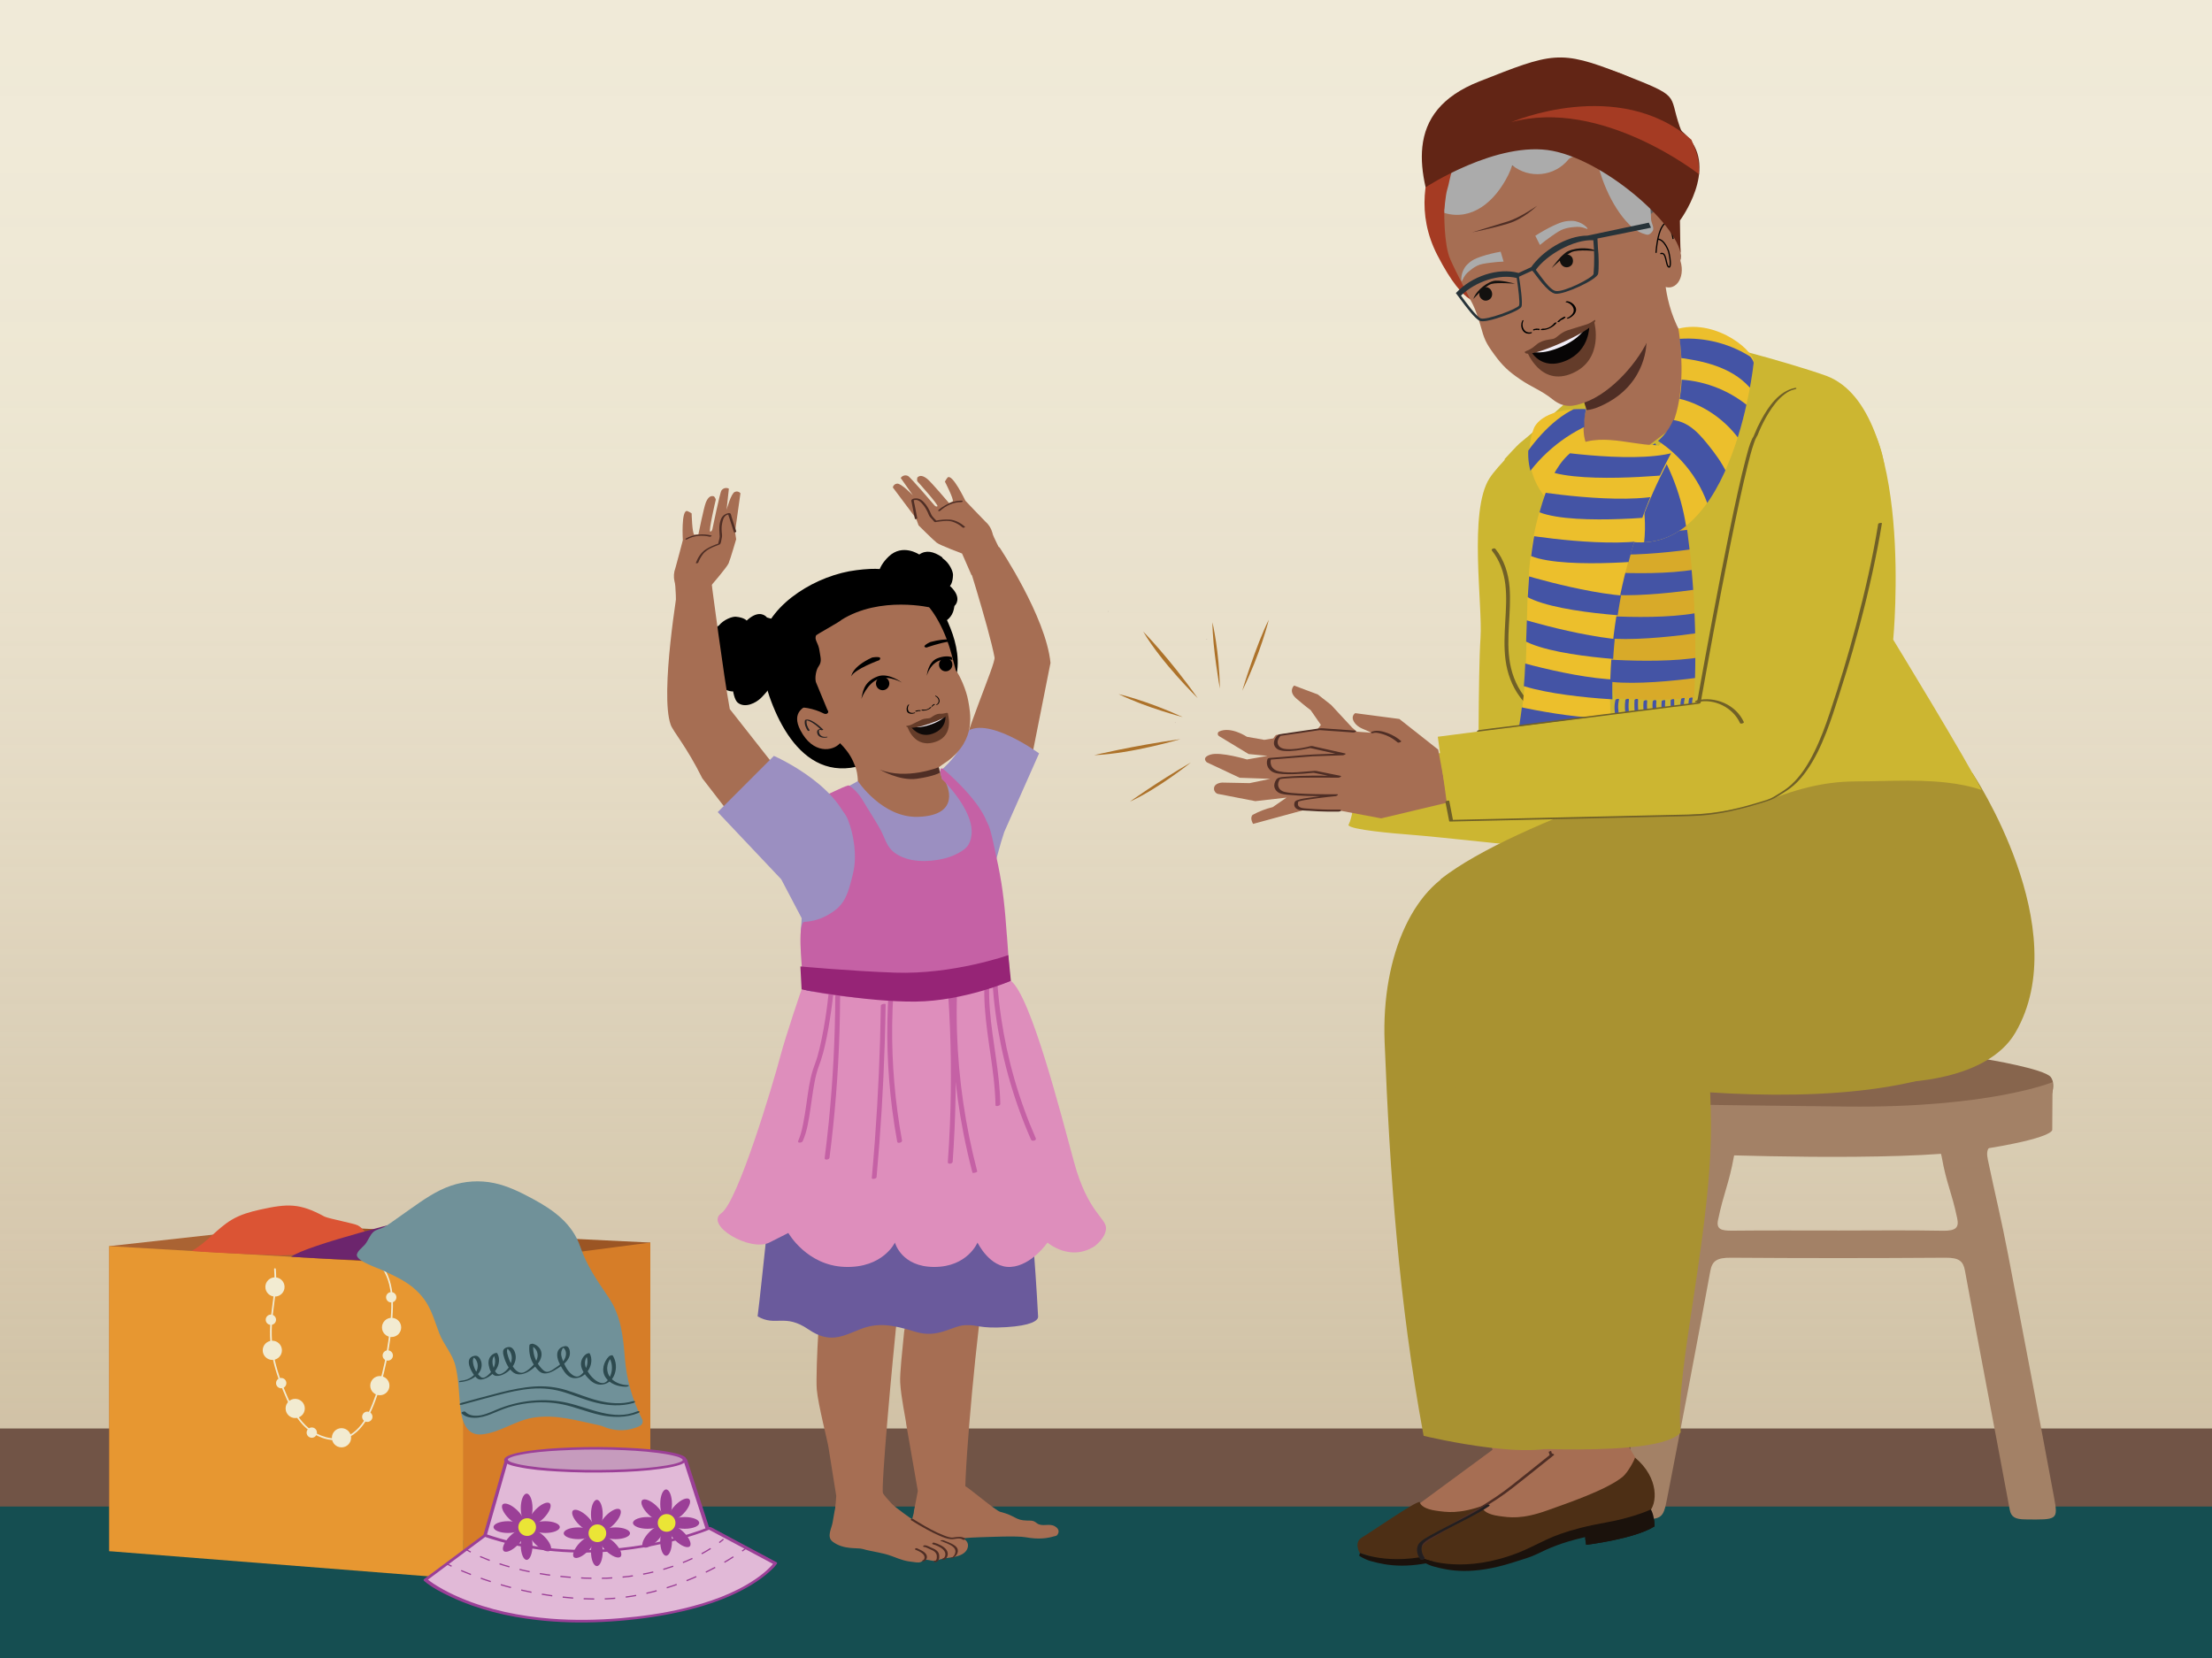 <?xml version="1.0" encoding="UTF-8"?>
<svg xmlns="http://www.w3.org/2000/svg" xmlns:xlink="http://www.w3.org/1999/xlink" viewBox="0 0 1334 1000">
  <defs>
    <style>
      .cls-1, .cls-2, .cls-3, .cls-4, .cls-5 {
        fill: none;
      }

      .cls-6 {
        fill: #a99231;
      }

      .cls-7 {
        fill: #e79731;
      }

      .cls-8 {
        fill: #622515;
      }

      .cls-9 {
        fill: #13110f;
      }

      .cls-10 {
        fill: #273339;
      }

      .cls-11 {
        fill: #5e5f5f;
      }

      .cls-12 {
        fill: #010101;
      }

      .cls-13 {
        fill: #962476;
      }

      .cls-14 {
        fill: #653c29;
      }

      .cls-15 {
        fill: #231f20;
      }

      .cls-16 {
        fill: #ababab;
      }

      .cls-17 {
        fill: #6c256d;
      }

      .cls-18 {
        fill: #9b3f97;
      }

      .cls-19 {
        fill: #715446;
      }

      .cls-20 {
        fill: #f1edf6;
      }

      .cls-21 {
        fill: #709199;
      }

      .cls-22 {
        fill: #ecbf2c;
      }

      .cls-23 {
        fill: #f1eef7;
      }

      .cls-2, .cls-3, .cls-4, .cls-5 {
        stroke-miterlimit: 10;
        stroke-width: .75px;
      }

      .cls-2, .cls-4, .cls-5 {
        stroke: #9b3f97;
      }

      .cls-24 {
        fill: #4d2f15;
      }

      .cls-25 {
        fill: #ad722a;
      }

      .cls-26 {
        fill: #643c2a;
      }

      .cls-27 {
        fill: #c561a5;
      }

      .cls-28 {
        fill: #a66e53;
      }

      .cls-29 {
        clip-path: url(#clippath-1);
      }

      .cls-30 {
        clip-path: url(#clippath-2);
      }

      .cls-31 {
        fill: url(#linear-gradient);
        opacity: .5;
      }

      .cls-32 {
        fill: #4454a5;
      }

      .cls-33 {
        fill: #0f0a09;
      }

      .cls-3 {
        stroke: #010101;
      }

      .cls-34 {
        fill: #6a5a9c;
      }

      .cls-35 {
        fill: #db5434;
      }

      .cls-36 {
        fill: #1b120c;
      }

      .cls-37 {
        fill: #070505;
      }

      .cls-38 {
        fill: #d67d28;
      }

      .cls-4 {
        stroke-dasharray: 6.35 6.35;
      }

      .cls-39 {
        fill: #aa6333;
      }

      .cls-40 {
        fill: #513835;
      }

      .cls-41 {
        fill: #2d4a4f;
      }

      .cls-42 {
        fill: #eae536;
      }

      .cls-43 {
        fill: #ccb631;
      }

      .cls-44 {
        fill: #9b5524;
      }

      .cls-45 {
        fill: #f2ebd1;
      }

      .cls-5 {
        stroke-dasharray: 6.26 6.26;
      }

      .cls-46 {
        fill: #c69bbd;
      }

      .cls-47 {
        fill: #154e51;
      }

      .cls-48 {
        fill: #706027;
      }

      .cls-49 {
        fill: #a53b23;
      }

      .cls-50 {
        fill: #a38166;
      }

      .cls-51 {
        fill: #e1b9d7;
      }

      .cls-52 {
        fill: #d8aa29;
      }

      .cls-53 {
        fill: #de8ebc;
      }

      .cls-54 {
        fill: #87654d;
      }

      .cls-55 {
        clip-path: url(#clippath);
      }

      .cls-56 {
        fill: #4f2e25;
      }

      .cls-57 {
        fill: #9b8fc1;
      }
    </style>
    <linearGradient id="linear-gradient" x1="-6292.47" y1="8601.52" x2="-5318.18" y2="8601.52" gradientTransform="translate(-7933.63 6212.6) rotate(90) scale(1 -1)" gradientUnits="userSpaceOnUse">
      <stop offset="0" stop-color="#f0ebe0"/>
      <stop offset=".18" stop-color="#eee8dd" stop-opacity=".99"/>
      <stop offset=".33" stop-color="#e8e1d4" stop-opacity=".97"/>
      <stop offset=".46" stop-color="#ded4c5" stop-opacity=".93"/>
      <stop offset=".59" stop-color="#d0c2b0" stop-opacity=".88"/>
      <stop offset=".72" stop-color="#bdab95" stop-opacity=".82"/>
      <stop offset=".84" stop-color="#a78e73" stop-opacity=".73"/>
      <stop offset=".96" stop-color="#8d6d4d" stop-opacity=".64"/>
      <stop offset="1" stop-color="#83603d" stop-opacity=".6"/>
    </linearGradient>
    <clipPath id="clippath">
      <path class="cls-1" d="M1015.83,308.21c5.87,38.05,7.83,76.34,5.85,114.31-15.71,1.4-31.68,1.47-47.59.21-10.27-38.76-13.1-78.52-8.35-117.31"/>
    </clipPath>
    <clipPath id="clippath-1">
      <path class="cls-1" d="M1057.54,219.39s-13.19,125.89-82.71,105.52c-69.52-20.37-50.97-64.31-50.97-64.31,0,0-.95-14.57,32.73-13.91,0,0-9.24,32,24.22,27.34,40.37-5.63,34.09-54.63,31.4-75.81-3.39-26.73,47.47,15.48,45.34,21.18Z"/>
    </clipPath>
    <clipPath id="clippath-2">
      <path class="cls-1" d="M951.28,270.26c-8.72,4.96-14.08,14.24-17.8,23.56-18.97,47.49-8.12,102.08-18.77,151.56,12.69,5.06,41.52,11.69,54.9,8.92,5.31-1.1-.75-2.26,2.51-6.59,3.79-5.04.51-18.09.33-24.39-1.49-53.06,11.42-106.47,36.99-152.99-3.15-1.75-6.93-1.83-10.53-1.86-16.09-.13-32.17-.26-48.26-.39"/>
    </clipPath>
  </defs>
  <g id="Layer_1" data-name="Layer 1">
    <polyline class="cls-45" points="1371.4 1036.84 1371.4 -56.02 -35.63 -56.02 -35.63 1036.84"/>
    <polyline class="cls-31" points="1371.4 891.2 -35.63 891.2 -35.64 -83.1 1371.4 -83.1"/>
    <path class="cls-56" d="M554.21,501.66c6.41-1.1,12.73-2.72,18.88-4.83,6.3-1.61,12.45-3.72,18.41-6.32-6.41,1.09-12.72,2.69-18.86,4.81-6.3,1.61-12.47,3.73-18.43,6.34Z"/>
    <path class="cls-56" d="M553.26,492.56c.18.39,8.09-2.7,18.06-5.86,9.97-3.16,18.2-5.29,18.11-5.74-6.35.62-12.59,2.03-18.59,4.21-6.15,1.69-12.06,4.18-17.58,7.4Z"/>
    <path class="cls-28" d="M602.72,330.07l-22.65-2.81s16.52,51.86,19.71,69.25c.73,4-18.33,45.88-21.51,66.19,3.12.66,8.2.99,11.37,1.4,8.02,1.03,16.1,1.95,24.19,2.25,3.09.12,3.31.45,6.42.31l13.28-66.87c-2.75-27.88-30.8-69.73-30.8-69.73Z"/>
    <path class="cls-57" d="M581.83,442.24c-.36,2.07-.76,4.57-1.58,6.42-2.58,5.86-9.46,13.7-14.96,17.65-3.05,5.17-1.42,6.97-1.42,6.97l30.55,89.94,3.39-29.94c-.33-4.33,6.34-27.45,7.84-31.53l20.99-47.38s-32.63-23.9-44.8-12.13Z"/>
    <path class="cls-28" d="M538.46,294l13.96,18.64,1.56,4.24s8.83,8.81,10.9,10.42c2.07,1.61,15.31,6.53,15.31,6.53l5.76,13.16,18.58-12.81s-5.96-11.01-6.1-13.04c-.73-2.61-2.23-4.94-4.29-6.69-1.79-1.7-11.94-12.46-11.94-12.46,0,0-7.91-16.68-10.75-13.97-.62.76-1.16,1.58-1.61,2.45,0,0,5.49,10.58,4.77,11.92l-2.23,1.07s-10.76-12.7-13.12-14.58c-2.36-1.88-4.45-2.57-6.05-.85,0,0-.4,1.82.14,2.38s12.85,14.29,12,14.92c-.84.63-1.91-.68-1.91-.68,0,0-14.56-17.05-15.81-17.56-1.56-.8-3.48-.29-4.43,1.19l7.31,10.43s-7.1-7.4-9.53-7.02c-1.26.1-2.3,1.04-2.53,2.29Z"/>
    <path class="cls-56" d="M581.88,317.6c-2.51-2.16-5.69-3.97-9.04-4.22-2.9-.22-5.89.13-8.74.67l.77.12c-1.11-1.21-2.68-2.54-3.22-3.83-1.16-2.76-2.48-5.35-4.57-7.52-1.02-1.07-2.24-1.97-3.74-2.18-.99-.14-3.03-.11-3.63.92-.25.43,0,1.03.1,1.5.23,1.15.45,2.3.68,3.45.41,2.1.83,4.21,1.24,6.31.11.57,1.53.21,1.42-.38-.5-2.57-1.01-5.15-1.51-7.72-.2-1.03-.54-2.12-.62-3.17.03.4-.03.13.17.1.74-.1,1.34-.22,2.07,0,1.14.34,2.04,1.21,2.82,2.06,1.49,1.64,2.56,3.44,3.48,5.45.42.92.69,1.94,1.37,2.69l1.7,1.86c.29.32.64.9,1.03,1.1.44.23.62.05.97,0,.77-.13,1.55-.24,2.33-.33,2.39-.28,5.05-.57,7.39.14s4.46,2.02,6.23,3.55c.42.37,1.76-.2,1.31-.59h0Z"/>
    <path class="cls-56" d="M567.1,307.98c3.23-2.98,8-5.2,12.48-5.13.3,0,.79-.09.93-.41.13-.3-.11-.5-.41-.5-3.5-.06-6.87,1.02-9.9,2.72-1.51.84-2.99,1.83-4.27,3-.24.22-.12.5.16.59.33.11.76-.04,1-.27h0Z"/>
    <path class="cls-28" d="M446.55,297.46l-3.27,23.26.68,4.51s-3.52,12.08-4.56,14.51-10.35,13.22-10.35,13.22l1.32,14.44-22.65-2.28s-.09-12.63-.95-14.49c-.62-2.66-.43-5.45.54-8,.75-2.37,4.49-16.82,4.49-16.82,0,0-1.12-18.59,2.7-17.58.92.36,1.8.83,2.61,1.38,0,0,.3,12.02,1.58,12.86l2.49-.14s3.33-16.46,4.5-19.27c1.17-2.81,2.68-4.44,4.93-3.69,0,0,1.24,1.42,1.03,2.18s-4.4,18.88-3.35,19.03,1.36-1.53,1.36-1.53c0,0,4.57-22.15,5.43-23.21.99-1.47,2.93-1.95,4.49-1.11l-1.39,12.78s2.67-10,5-10.84c1.17-.53,2.54-.2,3.35.79Z"/>
    <path class="cls-56" d="M421.1,339.29c.66-1.76,1.62-3.45,2.74-4.95,1.53-2.03,3.6-3.23,5.88-4.27,1.35-.62,2.77-1.06,4.13-1.64,1.04-.44,1.03-2.13,1.27-3.12.27-1.11.41-1.8.3-2.92-.21-2.13-.39-4.32.02-6.43s.85-4.4,2.89-5.39c.2-.1.68-.14.84-.22.19-.09.29.35-.01-.14.04.06.08.2.09.27.03.49.35,1.11.5,1.57.94,2.95,1.88,5.89,2.83,8.84.16.51,1.59.11,1.43-.38-.57-1.78-1.14-3.56-1.71-5.34-.38-1.19-.76-2.39-1.15-3.58-.15-.46-.25-1.37-.56-1.76-.65-.81-2.4-.08-3.1.26-1.29.64-2.16,1.72-2.69,3.04-1.17,2.91-1.12,6.1-.85,9.17.1,1.11.16,1.45-.07,2.43-.28,1.14-.55,2.28-.83,3.42l.62-.45c-2.79.92-5.63,2.07-8.1,3.69-2.81,1.85-4.73,4.96-5.9,8.07-.18.48,1.25.31,1.43-.17h0Z"/>
    <path class="cls-56" d="M428.91,322.92c-4.98-1.23-10.84-.68-15.3,1.87-.23.13-.38.39-.12.57s.77,0,1.01-.13c3.94-2.25,9.16-2.6,13.53-1.52.47.12,1.68-.59.87-.79h0Z"/>
    <polyline class="cls-19" points="-51.13 1109.81 1423.95 1109.81 1423.95 861.54 -51.13 861.54"/>
    <polygon class="cls-47" points="1463.33 1104.26 -89.33 1104.26 -31.68 908.6 1405.68 908.6 1463.33 1104.26"/>
    <path class="cls-50" d="M1108.16,653.86c38.65,0,77.29-4.01,115.94-4.17,8.39-.04,6.07-6.47,6.73,0,1.68,16.68,4.06,34.71-25.02,32.93-2.21-.14,5.52,8.17,3.35,7.9-10.12-1.22-11.69,2.4-10.35,8.81,4.32,20.73,8.27,36.59,12.23,57.36,9.32,48.85,18.71,97.7,27.74,146.58,2.49,13.48,1.96,13.36-17.43,13.11-5.99-.08-8.51-1.41-9.34-5.89-8.91-48.08-18.17-96.12-27.01-144.2-1.03-5.61-3.44-7.8-11.71-7.74-43.1.31-86.21.31-129.32,0-8.49-.06-11.39,1.82-12.52,8.02-8.34,45.66-17.1,91.27-25.99,136.87-2.61,13.39-2.99,13.06-21.82,12.86-7.54-.08-8.4-2.01-7.45-6.88,13.93-71.48,27.55-138.07,41.51-209.55,1.43-7.33-.76-10.83-11.67-9.55-3.62.42-7.42.07-11.13.07-16.49-.03-19.74-7.44-19.76-20.06-.02-13.73,3-20.42,19.3-20.43,37.9-.02,75.81,0,113.71,0,0-.04,0,0,0,3.99ZM1171.42,742.29c8.35.16,10.07-2,8.9-7.59-3.39-16.14-6.44-20.71-9.31-36.91-.95-5.37-3.29-7.72-11.76-7.61-34.13.46-68.29.4-102.43.03-7.81-.09-10.22,2.06-11.12,7.13-2.99,16.73-6.15,21.84-9.61,38.52-1.12,5.4,1.82,6.45,8.41,6.38,21.52-.23,43.05-.09,64.58-.09,20.78,0,41.58-.27,62.35.13Z"/>
    <path class="cls-54" d="M1235.98,663.87s-118.23,21.6-171.46,14.72c-53.23-6.88-89.1-12.74-86.95-20.98,2.16-8.24,39.83-25.92,77.77-27.17,37.93-1.25,141.92,8.29,141.92,8.29,0,0,35.91,5.87,39.57,10.95,3.66,5.08-.85,14.19-.85,14.19Z"/>
    <path class="cls-50" d="M1027.45,696.22s116.63,4.71,164.56-2.57c47.93-7.28,45.65-12.37,45.65-12.37l.18-28.62s-37.69,15.64-124.13,14.72c-47.97-.51-83.03-1.01-83.03-1.01l-3.24,29.84Z"/>
  </g>
  <g id="Layer_2" data-name="Layer 2">
    <path class="cls-43" d="M948.53,507.57c2.33-1.92,4.75-3.35,7.42-4.77,5.23-2.79,10.24-4.73,15.95-6.17,5.97-1.5,12.01-2.7,18.06-3.8,4.01-.73,8.02-1.4,12.04-2.01,13.05-17.01-.91-37.74-.91-37.74,0,0-50.87,13.39-62.91,9.09-8.04-2.87-16.41-11.64-24.25-14.98l-66.81,10.32c-6.17.33-33.61,2.61-32.9,4.71,3.86,8.54,2.96,24-.04,33.12l-.96,2.24c.48,2.87,29.32,5.22,34.93,5.64,23.24,1.76,78.34,8.27,93.62,9.15,2.63-.75,4.68-3.11,6.75-4.81Z"/>
    <path class="cls-28" d="M901.38,873.46l-47.43,34.91c-3.3,3.81,52.66,24.42,96.65-28.97l-7.92-13.05-41.3,7.11Z"/>
    <g>
      <path class="cls-24" d="M820.03,936.71s-3.79-6.46,1.3-9.42c5.09-2.96,31.84-21.57,34.85-21.48.28,2.09,3.37,4.42,9.9,5.32,6.53.9,13.82,2.19,29.31-3.38,11.61-4.17,35.57-12.21,45.4-20.21,3.28-2.68,7.41-10.58,7.47-11.66,14.88,12.42,13.48,28.29,8.32,32.96-5.16,4.67-38.76,12.52-38.76,12.52l-28.97,11.9-28.18,5.79-11.99,1.61-14.65.13-14-4.08Z"/>
      <path class="cls-36" d="M957.83,907.14c-3.5,1.86-15.05,5.72-25.18,7.52-27.2,4.84-35.8,9.76-44.61,14.02-4.43,2.15-9.07,4.42-15.56,6.55-31,10.4-51.42,1.77-52.15,1.4-.38.49-.52.97-.61,1.68.35.22,3.16,2.18,7.27,3.3,9.62,2.62,23.19,5.24,47.28-2.32,6.83-2.14,10.95-3.3,15.35-5.43,6.6-3.19,13.38-6.48,28.54-10l.67,4.64s29.12-3.46,41.28-11.15c-.17-7.26-2.28-10.22-2.28-10.22Z"/>
      <path class="cls-36" d="M959.75,913.17c-16.66,7.21-35.52,10.3-41.52,11.27l.59,4.08s29.12-3.46,41.28-11.15c-.04-1.61-.17-2.99-.36-4.19Z"/>
    </g>
    <path class="cls-28" d="M939.13,876.66l-47.43,34.91c-3.3,3.81,52.66,24.42,96.65-28.97l-7.92-13.05-41.3,7.11Z"/>
    <g>
      <path class="cls-24" d="M857.77,939.9s-3.79-6.46,1.3-9.42c5.09-2.96,31.84-21.57,34.85-21.48.28,2.09,3.37,4.42,9.9,5.32,6.53.9,13.82,2.19,29.31-3.38,11.61-4.17,35.57-12.21,45.4-20.21,3.28-2.68,7.41-10.58,7.47-11.66,14.88,12.42,13.48,28.29,8.32,32.96-5.16,4.67-38.76,12.52-38.76,12.52l-28.97,11.9-28.18,5.79-11.99,1.61-14.65.13-14-4.08Z"/>
      <path class="cls-36" d="M995.57,910.34c-3.5,1.86-15.05,5.72-25.18,7.52-27.2,4.84-35.8,9.76-44.61,14.02-4.43,2.15-9.07,4.42-15.56,6.55-31,10.4-51.42,1.77-52.15,1.4-.38.49-.52.97-.61,1.68.35.22,3.16,2.18,7.27,3.3,9.62,2.62,23.19,5.24,47.28-2.32,6.83-2.14,10.95-3.3,15.35-5.43,6.6-3.19,13.38-6.48,28.54-10l.67,4.64s29.12-3.46,41.28-11.15c-.17-7.26-2.28-10.22-2.28-10.22Z"/>
      <path class="cls-36" d="M997.49,916.36c-16.66,7.21-35.52,10.3-41.52,11.27l.59,4.08s29.12-3.46,41.28-11.15c-.04-1.61-.17-2.99-.36-4.19Z"/>
    </g>
    <path class="cls-56" d="M859.3,939.32c-1.03-1.07-1.82-2.53-2.01-4.01-.15-1.15.14-2.3.83-3.23.19-.25.15-.19.49-.49,1.65-1.47,3.58-2.64,5.43-3.83,6.56-4.22,13.31-8.15,20.02-12.13s13.02-7.65,19.31-11.82c6.31-4.18,12.19-9.05,18.12-13.73,5.2-4.1,10.38-8.23,15.53-12.4.14-.11.33-.35.27-.55-1.73-5.45-3.46-10.9-5.19-16.35-.28-.88-2.91-.15-2.64.71,1.73,5.45,3.46,10.9,5.19,16.35l.27-.55c-4.41,3.56-8.83,7.1-13.28,10.62-6.26,4.96-12.46,10.16-19.09,14.63-12.83,8.67-26.63,15.86-39.67,24.2-2.2,1.41-4.58,2.8-6.51,4.59-2.72,2.53-1.9,6.52.48,9,.61.64,3.12-.33,2.46-1.02h0Z"/>
    <path class="cls-15" d="M859.07,939.41c-1.78-2.44-2.66-6.49-.49-8.8,1.61-1.71,4.01-2.86,6.02-4,7.23-4.09,14.74-7.68,22.06-11.59,3.8-2.03,7.61-4.11,11.19-6.52,1.53-1.03-.84-1.33-1.69-.76-7.06,4.77-14.86,8.47-22.42,12.37-3.71,1.91-7.42,3.81-11.05,5.87-2.17,1.23-4.61,2.5-6.38,4.3-2.76,2.82-1.93,7.25.21,10.18.52.72,3.18-.2,2.55-1.06h0Z"/>
    <path class="cls-6" d="M1189.57,466.33s62.46,93.69,25.86,156.46c-17.44,29.89-69.62,29.87-69.62,29.87l-53.53-60.95-16.31-123.83,113.6-1.54Z"/>
    <path class="cls-6" d="M874.71,608.22c-.44-4.62-1.14-9.21-2.04-13.75-2.03-10.26-5.1-20.32-8.9-30.1-3.91-10.05,5.57,9.32,0,0-3.78-6.33,9.63-28.24,5.01-34.07,46.35-36.52,173.81-73.41,173.81-73.41,0,0,200.28,91.14,177.69,151.19-29.93,79.59-259.23,50.76-335.64,26.03-.37-.12-6.81,10.58-9.93-25.89Z"/>
    <path class="cls-43" d="M903.79,333.88c.02,9.01.38,17.98,1.01,26.97.66,9.34,1.73,18.66,3.91,27.77,1.86,7.76,5.4,14.52,10.03,21,4.33,6.05,11.19,10.36,14.9,16.82,3.58,6.24,8.88,24.86,8.88,24.86,2.79,10.74-6.03,25.84-5.22,42.86,9.05-1.34,29.55-.79,38.67-1.46,12.02-.89,21.32.06,33.36-.62,11.9-.67,23.81-1.65,35.54-3.84,5.91-1.1,11.77-2.51,17.51-4.32,5.67-1.79,11.18-4.04,16.84-5.89,10.47-3.42,21.22-5.76,32.22-6.49,5.31-.35,10.64-.26,15.96-.35,5.04-.09,10.08-.22,15.12-.3,10.47-.16,20.98-.09,31.4,1.09,7.15.81,14.3,2.14,21.11,4.49-9.15-18.43-53.29-90.68-53.29-90.68,0,0,13.38-138.44-40.07-159.03-8.49-3.27-60.04-19.08-77.46-20.61,0,0-8.83,36.35-42.99,43.64-34.16,7.29-25.56-14.87-25.56-14.87l-39.23,32.46c-2.11,1.85-7.09,7.48-9.03,9.48,1.97,12.47-4.04,18.33-3.79,30.92.18,8.69.15,17.39.17,26.09Z"/>
    <path class="cls-43" d="M956.04,232.86s-47.87,40.11-57.78,55.63c-12.67,19.84-4.04,76.36-5.4,96.23-1.5,22.02-1.2,92.68-1.2,92.68l79.51-2,12.27-79.05-24.73-158.45-2.67-5.04Z"/>
    <path class="cls-11" d="M997.07,73.76c-6.08-4.76-13.95-6.8-20.43-2.78-3.82-13.88-19.62-18.02-33.52-14.27-7.05,2.24-13.37,7.61-20.76,7.27-4.61-.21-8.74-2.53-13.12-4.19-18.24-6.6-37.83,13.27-46.42,30.67-8.59,17.4-.9,31.64,10.78,47.12,5.43,7.2,6.26,11.75,9.77,20.12,3.31,7.9,12.79,21.59,15.3,29.66,2.52,8.08-7.61,20.35.77,18.54l85.89-37.15c14.01-1.35,21.26-7.88,24.54-21.57,2.04-9.24.46-9.17-1.66-18.37-2.48-12.12,6.86-24.59,2.61-36.21-2.44-7.37-7.95-13.68-13.75-18.83Z"/>
    <path class="cls-49" d="M1007.98,69.96s-35.36-6.04-73.76,10.25c-38.4,16.29-50.5,46.44-52.21,65.97-1.71,19.53,11.18,35.66,11.18,35.66,0,0-9.12,5.67-26.43-28.09-25.22-49.21,18.6-96.57,31.5-100.24,12.9-3.67,74.59-36.62,109.71,16.46Z"/>
    <path class="cls-28" d="M1003.99,166.56s.11,29.81,22.09,50.52c2.49,2.34,25.75,10.64,25.75,10.64l-26.32,18.01c-14.98,8.58-49.36,41.45-66.6,40.56l-16.54-22.06s14.56-13.52,14.22-17.54c-.34-4.01-11.88-31.7-11.88-31.7"/>
    <path class="cls-56" d="M954.98,241.42s6.29-3.12,10.46-5.8c4.17-2.68,12.07-4.81,27.5-29.51,0,0,.71,24.32-24.66,37.36,0,0-6.49,3.58-11.39,3.87l-1.9-5.93Z"/>
    <path class="cls-28" d="M889.47,112.05c-.02.18-.06.38-.12.56.07-.11.15-.21.22-.32l-.1-.24ZM878.85,119.51l.08.2c.13-.22.25-.45.35-.67-.1-.24-.43.46-.43.46ZM1001.82,176.41l-.2-4.64c8.18,5.43,15.12-3.74,11.79-14.49.95-6.33-1.58-25.31-7.9-29.17l-.82-.6c-3.92-1.25-9.74-.3-10.55,4.58-.1,2.04,1.33,4.02,1.22,6.05,0,2.28-3.69-2.12-4.32.13,0,0-3.16-.22-4.79-4.97-1.63-4.75-4.32-43.01-15.26-46.24,0,0-12.38,9.64-18.09,6.27l-1.53.05c-.8.33-1.23.78-2.03,1.11-.1-.24.07-.6-.13-1.08-1.13,1.03-2.3,1.22-3.36,1.65.17-.35.6-.81.5-1.06-.96.68-2.13.87-3.2,1.3.17-.35.5-1.06.4-1.3-1.13,1.03-2.13.87-3.19,1.3.17-.35.23-.95.13-1.2-.87.92-2.03,1.11-3.1,1.55.17-.35.24-.95.4-1.3-1.13,1.03-2.13.87-3.19,1.3-.27.11.33-.7.23-.95-.7.57-1.76,1-2.56,1.33-.1-.24.33-.71.24-.95-1.4,1.14-2.4.98-3.46,1.41l.4-1.3c-.76,1.17-1.83,1.6-2.99,1.79.16-.35.5-1.06.4-1.3-1.03,1.27-2.53,2.17-4.06,2.22.27-.11.5-1.06.4-1.3-.93,1.52-2.1,1.71-3.43,2.25.17-.35.23-.95.57-1.66-1.2,1.63-2.86,2.88-4.76,2.79.27-.11.24-.95.14-1.19-.67,1.41.83-.63-.6-.33,0,0-2.66,2.23-2.76,1.98-.77,1.17,1.12-5.29-.21-4.75.07-.6-7.45,3.57-7.12,2.86-.93,1.52-.87.9-2.56,1.31,0,0-4.34,5.18-4.17,4.82-.83,1.76-1.85.98-3.55,1.39.16-.35,1.38.63,1.54.28-.67,1.41-.81.05-2.14.59-.1-.24-5,.18-5.1-.06-1.03,1.27-.55,1.2-2.15,1.85-.1-.24.1,3.1.26,2.75-.67,1.41-.94.59-2.38.89l-.95,1.45c-.83,1.76.78.49-.92.89-.07-.17,6.32-1.68,6.43-2.1-.74,1.07-1.69,2.19-2.81,2.91-.1-.24-.03-.84-.13-1.09-.67,1.41-1.97,2.79-3.66,3.2.27-.11.33-.71.23-.95-.83,1.76-2.13,3.15-4.03,3.07l-.02-.04c-.7,1.23-1.75,2.51-3.01,3.27-.3-.73.13-1.19.13-1.19l-1.06.43c-.53,2.5-4.43,2.56-3.96,5.22,0,0-.36,19.98,3.59,28.91,3.95,8.93,11.87,23.68,13.72,27.48,1.61,3.29,3.48,8.75,4.5,12.44,2.29,8.26,3.1,10.35,8.28,17.47,5.01,6.88,8.58,10.2,15.62,15.02,7.34,5.03,12.5,6.44,19.67,12.15,7.09,5.65,12.99,4.06,19.02,1.93,16.81-5.94,33.33-25.26,39.54-40.17"/>
    <g>
      <path class="cls-12" d="M930.51,198.21c2.38.22,5.27-1.23,6.75-3.26.33-.45,1.9-.78,1.44-.15-1.96,2.67-6.19,4.57-9.26,4.28-.31-.03-.34-.24-.07-.47.28-.24.81-.43,1.14-.4"/>
      <path class="cls-12" d="M939.33,193.89c1.07-1.16,2.41-2.09,3.84-2.8.21-.1.52-.14.74-.06.17.06.26.2.13.36-.52.67-1.32,1.18-2.13,1.49-.25.1-.61.17-.84.01-.21-.14-.02-.37.18-.45.66-.26,1.28-.66,1.71-1.21.29.1.58.2.87.29-1.28.64-2.48,1.48-3.43,2.52-.19.21-.56.27-.82.23-.19-.03-.45-.18-.26-.38"/>
      <path class="cls-12" d="M945.26,191.69c1.71-.75,3.44-2.32,3.76-3.96.49-2.47-1.97-5.08-4.63-5.45-.29-.04-.24-.27-.02-.41.28-.19.7-.23,1-.19,2.32.32,4.57,2.37,5.04,4.31.43,1.82-.73,3.69-2.6,5.02-.55.4-1.17.76-1.81,1.04-.26.11-.76.23-.97.07-.21-.15-.01-.34.23-.45"/>
      <path class="cls-12" d="M926.99,198.63c.01-.24-.21-.29-.35-.24-.46.2-.99.27-1.52.11-.08.25-.15.49-.23.74.97-.28,2.03-.36,3.1-.14.21.04.42-.13.52-.31.07-.14.1-.4-.11-.45"/>
      <path class="cls-12" d="M928.4,198.34c-1.19-.24-2.37-.14-3.46.17-.16.05-.32.21-.38.4-.04.15,0,.3.15.35"/>
      <path class="cls-12" d="M923.5,200.32c-1.14.41-2.77.2-3.84-.86-1.63-1.61-1.8-4.25-.9-6.06.1-.2-.06-.34-.23-.33-.23.02-.42.23-.52.43-.78,1.58-.85,3.67.08,5.43.87,1.64,2.43,2.4,3.98,2.35.46-.02.93-.09,1.35-.24.17-.06.45-.27.45-.5,0-.24-.19-.27-.35-.21"/>
    </g>
    <path class="cls-9" d="M896.43,173.21c-1.79-.16-3.44,1.24-4.06,2.49-.15.29-.33,1.08-.22,2.17.14,1.39,1.21,2.59,2.34,3.13,1.51.72,3.32.21,4.4-.95,1.46-1.58,1.16-3.99.07-5.39-.2-.25-1.08-1.32-2.53-1.45"/>
    <path class="cls-9" d="M913.72,171.13s-9.5-2.73-13.33-1.6c-5.58,1.65-10.99,7.32-11.8,10.76,0,0,6.94-8.01,10.91-9.06,3.79-1,14.22-.1,14.22-.1Z"/>
    <path class="cls-9" d="M941.08,155.31c1.17-1.37,3.63-2.12,4.94-1.66.31.11,1.16.43,1.84,1.29.87,1.09.95,2.7.52,3.87-.57,1.57-2.23,2.47-3.81,2.39-2.15-.11-3.62-2.04-3.82-3.8-.03-.32-.56-.76.38-1.87"/>
    <path class="cls-9" d="M935.8,161.65s6.02-8.47,9.97-10.22c5.76-2.55,14.11-1.96,17.14.05,0,0-11.23-1.29-15.24.61-3.83,1.82-11.87,9.56-11.87,9.56Z"/>
    <path class="cls-16" d="M905,151.79c.34,1.12.67,2.25,1.01,3.38.26.86.51,1.72.76,2.58-3.09.15-5.69.42-7.64.67-4.12.53-6.23.82-8.39,1.9-2.27,1.13-4.03,2.63-4.72,3.23-.96.83-1.61,1.37-2.3,2.29-1.51,1.98-1.82,3.8-2.18,3.75-.33-.04-.27-1.56-.27-1.72.15-3.85,2.23-6.73,2.38-6.95,0,0,1.55-2.21,4.56-4.04,2.08-1.26,8.19-3.56,16.79-5.08"/>
    <path class="cls-16" d="M925.9,142.18c.52,1.05,1.05,2.1,1.58,3.16.4.8.81,1.6,1.21,2.4,2.59-2.13,4.87-3.81,6.62-5.03,3.69-2.59,5.59-3.9,8.09-4.7,2.62-.83,5.11-1.02,6.08-1.09,1.36-.09,2.27-.18,3.47-.02,2.62.33,4.15,1.41,4.41,1.12.24-.26-.89-1.32-1-1.43-2.85-2.65-6.55-3.22-6.84-3.27,0,0-2.81-.47-6.52.4-2.56.6-9.11,3.36-17.09,8.47"/>
    <path class="cls-3" d="M998.69,152.5c1.27-16.22,5.51-17.76,5.51-17.76,0,0,3.99,2.32,4.77,9.39"/>
    <path class="cls-3" d="M1001.33,153.04c3.71-1.67,3.17,6.49,4.8,7.82,1.63,1.33,1.52-3.62.18-9.19,0,0-2.45-7.31-6.53-7.43"/>
    <path class="cls-56" d="M887.77,140.14s12.21-2.38,21.81-5.31c9.6-2.93,17.41-10.75,17.41-10.75,0,0-10.1,7.11-17.68,9.47-7.58,2.36-21.55,6.59-21.55,6.59Z"/>
    <path class="cls-16" d="M872.68,114.72c.07-.21-.03.09,0,0,1.31-4.1,1.68-8.14,3.17-12.18,1.46-3.96,2.96-7.59,4.64-11.46.1-.23,3.2-1.31,3.3-1.54.02-.04.09-.19.11-.24.05-.12.11-.24.16-.36.13-.28.26-.56.39-.84,12.78-11.19,30.41-17.81,48.16-17.99,34.48-.35,62.72,27.31,63.08,61.79.03,2.95,2.68,5.7.52,8.06-2.15,2.36-2.71,1.7-5.76.76-2.98-1.13-5.67-2.94-7.84-5.28-10.96-10.81-19.19-30.94-20.66-46.26-.88,3.26-13.87,4.3-16,6.92-8.41,10.37-23.64,11.96-34.01,3.55-.59,1.94-1.33,3.83-2.23,5.66-8.21,16.66-22.24,27.94-38.48,23.18-.6-.17.65-11.17,1.45-13.77Z"/>
    <path class="cls-10" d="M995.67,137.32l-1.31-3.04-37,7.82h0c-12.89.04-27.25,9.44-33.93,19l-7.82,3.62.02-.15c-12.14-3.23-28.02,1.92-37.63,12.19l.83,1.14h0c.03.08.19.23.36.47l.74.99c4.63,6.33,9.71,12.94,12.45,14.12,1.84.8,6.4-.3,10.06-1.43,1.39-.42,2.63-.85,3.53-1.16,1.07-.39,10.6-3.81,11.57-5.92.97-2.11-.84-14.26-1.49-18.06l8.03-3.68c2.14,2.3,9,13.15,13.95,13.92,4.95.77,25.04-8.39,25.76-12.04.51-2.61.42-11.4-.13-15.64l-.29-5.62,32.29-6.53ZM916.15,184.24c-1.14,2.11-20.02,9.13-23.21,7.76-2.69-1.16-9.29-10.19-11.78-13.58l-.07-.15c8.83-8.58,23.13-13.24,33.61-10.6,1,6.62,2.03,15.22,1.42,16.54v.03ZM961.04,165.22c-.44,2.3-17.67,11.1-22.78,10.3-3.55-.54-8.7-8.42-12.04-12.77,6.6-9.17,22.94-18.49,34.67-17.87.66,6.76.71,13.57.15,20.33h0Z"/>
    <path class="cls-8" d="M1013.12,132.99s23.15-30.96,4.52-50.69c-3.58-3.79-3.36-2.25-4.69-6.07-6.97-20.03,1.61-17.41-35.4-31.86-37.02-14.45-41.25-12.69-85.46,4.76-22.8,9-32.54,22.73-34.32,39.5-.8,7.54.01,15.69,1.97,24.31,0,0,43.46-28.44,76.63-21.95,33.16,6.48,78.49,47.07,77.4,64.94-.31,5.02-.65-22.94-.65-22.94Z"/>
    <path class="cls-49" d="M1024.66,105.12s-58.81-46.38-113.33-31.4c0,0,64.43-27.86,108.73,10.57l2.18,5.46c1.36,3.4,2.12,7,2.25,10.66l.17,4.71Z"/>
    <path class="cls-26" d="M940.05,204.96c8.34-3.63,21.45-10.44,21.45-10.44,0,0,6.07,22.21-13.26,30.62-19.33,8.41-27.48-13.42-27.48-13.42,0,0,10.96-3.14,19.3-6.76Z"/>
    <path class="cls-37" d="M939.97,204.99c3.96-1.72,18.5-8.65,18.5-8.65,0,0,.52,14.86-13.82,21.09-15.55,6.76-21.74-6.16-21.74-6.16l17.06-6.28Z"/>
    <path class="cls-20" d="M940.04,205.63c3.96-1.72,15.75-7.61,15.75-7.61,0,0-2.55,6.02-14.44,11.19-11.89,5.17-17.41,2.8-17.41,2.8l16.1-6.39Z"/>
    <path class="cls-26" d="M919.74,212.03c.38-.28.92-.27,2.82-1.29,3.16-1.7,3.61-2.98,5.91-4.19,3.93-2.06,7.17-1.66,8.93-2.43,1.76-.77,3.68-3.41,7.87-4.88,2.45-.86,8.7-2.6,12.09-3.76,2.04-.7,4.03-2.43,4.49-2.51.64-.12,1.29,4.46-20.89,14.11-22.18,9.65-21.75,5.33-21.23,4.94Z"/>
    <g id="freepik--character-1--inject-1332">
      <path class="cls-28" d="M944.72,801.84s-.02,65.88.53,69.69l-30.85,11.07-13.99-7.06-18.56-69.32,62.87-4.38Z"/>
    </g>
    <g id="freepik--character-1--inject-1332-2" data-name="freepik--character-1--inject-1332">
      <path class="cls-28" d="M980.13,802.74s-.02,65.88.53,69.69l-30.85,11.07-13.99-7.06-18.56-69.32,62.87-4.38Z"/>
    </g>
    <path class="cls-48" d="M899.71,332.03c4.71,5.92,7.22,12.98,8.12,20.44.9,7.51.36,15.11-.06,22.63-.44,7.67-.82,15.41.19,23.05,1.04,7.88,3.77,15.44,8.47,21.89,3.14,4.31,7.03,8.03,11.28,11.23,1.25.94,2.53,1.84,3.84,2.7.69.45,1.38.89,2.09,1.32.24.15.48.29.72.44.24.15.49.29.73.43.18.25.34.3.5.13.39.36.65,1.49.85,1.97.25.59.51,1.17.76,1.76.41.95,2.68.28,2.3-.62-.51-1.18-.93-2.47-1.55-3.59-.42-.77-1.42-1.11-2.16-1.56-1.28-.78-2.54-1.59-3.77-2.44-4.13-2.84-7.97-6.12-11.23-9.93-5.37-6.28-8.73-13.82-10.15-21.94-2.65-15.18.99-30.54-.26-45.79-.69-8.4-3.24-16.46-8.54-23.12-.6-.76-2.8.11-2.11.98h0Z"/>
    <path class="cls-40" d="M708.77,435.95s-.1.04-.15.05c0-.13,0-.26-.01-.38.06.11.11.22.17.34Z"/>
    <path class="cls-40" d="M727.64,385.64s.08.08.13.11c.06-.13.13-.26.19-.39-.11.09-.22.18-.32.28Z"/>
    <path class="cls-28" d="M873.28,483.99l-40.33,9.58-24.64-4.64c-7.77.12-15.54-.2-23.29-.97-3.34-1.04-2.9-3-2.44-4.47.46-1.47,17.93-4.16,17.93-4.16,0,0-24.07.69-27.85-1.79-3.78-2.49-2.37-5.84-1-7.68s40.01-.15,40.01-.15l-16.16-3.72s-21.52,2.8-26.63.36c-5.1-2.44-2.74-8.65-2.74-8.65l26.42-2.08,18.49-.63-18.97-2.29s-19,1.59-23.09-1.68c-4.08-3.27.49-7.72.49-7.72l27.36-3.5,29.95,2.12c-3.41-2.12-6.51-2.27-9.24-5.25-3.82-4.43-.26-6.55-.26-6.55l26.62,3.5,23.44,18.48,5.91,31.91Z"/>
    <path class="cls-28" d="M757.02,483.19l18.87-2.15-8.35,5.75c-4.22,1.03-8.28,2.59-12.09,4.65-1.98,1.95.28,5.46.28,5.46l32.46-8.85,16.62-2.11c6.41-.82,11.83-5.03,14.25-11.08l9.66-24.2-13.29-11.84-12.68-13.68-8.04-6.32-14.28-5.35s-3.82,3.37,1.45,7.9c5.26,4.52,8.56,6.95,8.56,6.95l6.17,8.89-3.01,3.78-31.12,5.23-10.53-1.86s-9.66-6.47-16.72-3.18c-.26.13-.48.34-.63.59-.44.75-.19,1.73.56,2.19l17.84,10.81,11.37,1.11-12.34,2.17s-15.93-4.77-21.9-2.97-2.31,4.7-2.31,4.7l19.79,9.3,18.49.64-12.47,2.6-16.52-.33s-5.14.13-4.97,3.84c.04,1.37.95,2.57,2.25,2.96l22.62,4.39Z"/>
    <path class="cls-25" d="M713.3,432.48s-21.68-5.55-38.73-13.86c0,0,16.42,3.66,38.73,13.86Z"/>
    <path class="cls-25" d="M711.91,445.77s-29.12,8.77-52.07,9.68c0,0,22.89-5.57,52.07-9.68Z"/>
    <path class="cls-25" d="M718.24,459.81s-19.46,15.74-36.8,23.65c0,0,15.74-11.38,36.8-23.65Z"/>
    <path class="cls-25" d="M735.66,415.29s-4.46-24.94-4.46-39.96c0,0,4.18,17.67,4.46,39.96Z"/>
    <path class="cls-25" d="M749.15,416.62s8.33-27.62,16.04-42.86c0,0-4.89,20.09-16.04,42.86Z"/>
    <path class="cls-25" d="M722.32,421.07s-21.66-21.08-32.88-40.16c0,0,15.46,15.62,32.88,40.16Z"/>
    <path class="cls-56" d="M808.1,488.31c-6.62.09-13.23-.11-19.83-.66-1.96-.16-5.69-.13-5.55-2.99.02-.35.13-.66.19-1,.06-.31.11-.42.02-.24-.05.09-.23.07-.09.06.3-.03.14-.06.4-.14,2.39-.73,4.94-1.02,7.4-1.38,3.16-.46,6.33-.85,9.5-1.22,1.82-.21,3.64-.41,5.47-.6.69-.07,2.03-1.15.62-1.13-4.33.05-8.66.02-12.98-.06-3.48-.07-6.96-.18-10.44-.4-2.7-.17-5.47-.34-8.11-.94-3.25-.73-4.94-3.83-3.26-6.9.13-.24.55-.84.55-.88-.01.12-.17.04-.26.16.13-.16-.16.02.1-.04.08-.02.58-.13.34-.08.9-.18,1.83-.26,2.74-.34,6.1-.54,12.27-.52,18.39-.55,4.64-.02,9.29-.01,13.93.05.49,0,2.38-.89,1.14-1.13-2.69-.54-5.38-1.09-8.06-1.63l-5.2-1.05c-.73-.15-1.46-.37-2.21-.32-6.95.44-14.12,1.67-21.06.43-2.23-.4-4.42-1.52-5.23-3.78-.46-1.27-.47-2.78,0-4.06l-1.28.71c6.45-.51,12.9-1.01,19.34-1.52,2.35-.18,4.71-.42,7.06-.56-.62.04.21,0,.38,0l1.83-.06,5.89-.2c3.37-.12,6.74-.23,10.12-.35.46-.02,2.4-.85,1.14-1.13-5.94-1.33-11.88-2.66-17.82-3.99-.71-.16-1.51-.46-2.24-.46-.87,0-1.85.38-2.69.56-4,.84-8.22,1.58-12.31,1.31-2.16-.14-4.66-.74-5.39-3.1-.39-1.25.02-2.57.66-3.67.24-.4.52-.78.81-1.14.07-.09.59-.64.32-.37l-1.05.42c6.51-.96,13.02-1.92,19.53-2.88l4.19-.62c.2-.03.7,0,.88-.13-.12.08-.76-.04-.09.02,3.4.3,6.81.48,10.21.72s6.56.46,9.84.7c.5.04,1.2-.04,1.57-.42.27-.28.33-.66-.19-.7-6.46-.46-12.91-.91-19.37-1.37-1.65-.12-3.17.16-4.81.41-4.05.6-8.1,1.2-12.15,1.79-3,.44-6,.85-8.99,1.33-1.15.18-1.74.78-2.4,1.71-1.3,1.84-1.97,4.19-.49,6.13,1.26,1.64,3.32,2.11,5.27,2.28,2.36.21,4.75.04,7.1-.23,2.16-.25,4.31-.62,6.44-1.05.72-.15,1.44-.3,2.16-.47.15-.03.33-.05.47-.11.44-.2-.6.08-.65.04.16.14.71.16.91.2l1.89.42,5.75,1.29c3.54.79,7.08,1.58,10.62,2.38l.63.14,1.14-1.13c-6.12.21-12.24.32-18.35.63s-12.34.96-18.5,1.45c-2.78.22-5.55.44-8.33.65-.41.03-1.12.28-1.28.71-1.2,3.34.61,6.83,3.87,8.08,1.65.63,3.49.79,5.23.91,2.29.16,4.59.15,6.88.09,3.78-.11,7.57-.39,11.33-.78.16-.02.73.02.86-.09.09-.07-.64-.14-.4.02.11.08.38.08.51.1l4.47.9c3.28.66,6.57,1.33,9.85,1.99l1.14-1.13c-10.81-.15-21.75-.39-32.53.51-1.6.13-3.73.14-5.14,1.03-1.17.75-1.87,2.69-1.97,4-.15,1.97,1.07,3.72,2.77,4.65,1.88,1.02,4.47,1.11,6.55,1.31,3.52.35,7.07.5,10.6.62,5.64.18,11.28.23,16.92.16l.62-1.13c-5.28.54-10.56,1.16-15.8,1.94-2.62.39-5.48.67-7.97,1.64-1.02.4-1.42.85-1.61,1.95-.34,1.98,1.02,3.39,2.9,3.85,1.77.44,3.82.39,5.64.52s3.8.25,5.7.34c4.13.19,8.26.24,12.39.18.39,0,1.3-.15,1.48-.58s-.15-.57-.58-.57h0Z"/>
    <path class="cls-56" d="M828.08,442.12c1.32-.43,2.76-.12,4.08.18s2.59.7,3.83,1.21c2.52,1.03,4.83,2.47,6.89,4.25.55.47,2.61-.38,2.08-.84-2.34-2.01-5.02-3.63-7.92-4.71-2.81-1.05-6.27-2.02-9.23-1.07-.28.09-1.1.35-.98.79.11.42.99.28,1.24.19h0Z"/>
    <path class="cls-40" d="M668.36,368.86s-.1.02-.15.02c.02-.13.03-.25.05-.38.03.12.07.24.1.36Z"/>
  </g>
  <g id="Layer_3" data-name="Layer 3">
    <g>
      <polygon class="cls-44" points="178.57 739.05 392.19 749.41 392.19 935.54 178.57 923.02 178.57 739.05"/>
      <polygon class="cls-39" points="178.57 739.05 65.89 751.57 65.89 935.54 178.57 923.02 178.57 739.05"/>
      <polygon class="cls-7" points="279.51 952.39 65.89 935.54 65.89 751.57 279.51 764.09 279.51 952.39"/>
      <polygon class="cls-38" points="279.51 952.39 392.19 935.54 392.19 749.41 279.51 764.09 279.51 952.39"/>
    </g>
    <path class="cls-35" d="M115.54,754.48c9.09-4.9,15.39-13.62,24.28-18.87,5.17-3.06,11.03-4.75,16.9-6.04,16.75-3.69,23.9-4.04,38.97,4.16,2.13,1.16,18.01,4.16,20.14,5.33,3.63,1.98,6.88,6.91,5.26,8.86-1.62,1.96-14.51.91-16.81,1.97-10.7,4.92-22.92,7.03-34.69,7.23,0,0-35.26-1.12-52.97-2.57"/>
    <g>
      <path class="cls-51" d="M285.18,951.58l20.37-71.17s59.12,12.44,107.72.22l22.99,70.95s-52.9,25.36-151.08,0Z"/>
      <path class="cls-18" d="M286.27,951.44c2.3-8.05,4.61-16.09,6.91-24.14,3.64-12.73,7.29-25.47,10.93-38.2.84-2.95,1.69-5.89,2.53-8.84l-1.75.72c7.67,1.61,15.49,2.64,23.27,3.52,17.33,1.96,34.84,2.69,52.26,1.57,11.12-.71,22.2-2.23,33.01-4.93l-1.23-.24c2.59,8.01,5.19,16.01,7.78,24.02,4.13,12.74,8.26,25.49,12.39,38.23.94,2.9,1.88,5.8,2.82,8.7l.66-.72c-1.9.91-3.91,1.61-5.9,2.3-5.36,1.85-11.59,3.45-17.4,4.64-9.5,1.95-19.16,3.11-28.83,3.7-13.3.82-26.67.51-39.95-.63-17.17-1.48-34.22-4.42-50.97-8.43-2.32-.55-4.63-1.13-6.94-1.73-.67-.17-2.55.85-1.34,1.16,17.31,4.46,34.92,7.81,52.71,9.66,13.81,1.44,27.72,1.99,41.6,1.39,10.28-.45,20.55-1.51,30.66-3.41,6.55-1.23,13.05-2.77,19.38-4.84,2.58-.85,5.29-1.68,7.73-2.91.03-.02.06-.03.1-.05.22-.11.77-.38.66-.72-2.59-8.01-5.19-16.01-7.78-24.02-4.13-12.74-8.26-25.49-12.39-38.23-.94-2.9-1.88-5.8-2.82-8.7-.14-.44-.92-.31-1.23-.24-18.67,4.67-38.14,5.75-57.32,5.16-14.03-.43-28.05-1.79-41.91-4.05-2.57-.42-5.14-.85-7.68-1.39-.52-.11-1.58.11-1.75.72-2.3,8.05-4.61,16.09-6.91,24.14-3.64,12.73-7.29,25.47-10.93,38.2-.84,2.95-1.69,5.89-2.53,8.84-.21.75,1.96.44,2.17-.28Z"/>
    </g>
    <g>
      <ellipse class="cls-46" cx="358.98" cy="880.41" rx="53.86" ry="6.92"/>
      <path class="cls-18" d="M411.75,880.5c-.01.37-.14.44-.48.69-.47.34-1.17.63-1.82.87-2.38.87-4.94,1.35-7.44,1.77-8.25,1.4-16.65,1.97-25.01,2.35-10.79.49-21.61.52-32.41.13-8.72-.32-17.48-.86-26.12-2.15-2.79-.42-5.59-.9-8.3-1.7-1.25-.37-3.05-.83-3.83-1.88-.17-.23-.09-.5-.05-.56.25-.37.67-.57,1.17-.81,1.96-.94,4.18-1.38,6.29-1.81,7.72-1.55,15.67-2.13,23.52-2.57,10.71-.6,21.46-.72,32.18-.44,9.09.24,18.21.73,27.23,1.89,3.12.4,6.24.87,9.3,1.61,1.7.41,3.71.83,5.15,1.89.2.15.32.22.47.44.08.12.14.29.14.29.04,1.09,2.23.73,2.2-.19-.05-1.41-1.59-2.11-2.71-2.59-2.32-1-4.86-1.49-7.33-1.96-8.54-1.61-17.29-2.19-25.96-2.6-11.35-.54-22.73-.57-34.08-.14-9.1.34-18.27.91-27.27,2.39-2.79.46-5.61.97-8.29,1.89-1.37.47-3.35,1.12-4.07,2.51-1.61,3.09,6.04,4.46,7.61,4.8,7.89,1.73,16.04,2.36,24.09,2.84,11.33.68,22.69.8,34.04.5,9.59-.26,19.23-.77,28.74-2.11,3.13-.44,6.29-.95,9.34-1.8,1.73-.48,3.81-1.04,5.14-2.32.38-.37.74-.83.75-1.39.04-1.09-2.16-.74-2.2.19Z"/>
    </g>
    <g>
      <path class="cls-51" d="M292.52,925.97l-35.99,26.83s34.61,29.75,112.99,24.28c78.38-5.47,98.04-34.21,98.04-34.21l-39.71-21.23s-65.8,28.24-135.32,4.34Z"/>
      <path class="cls-18" d="M291.8,925.48c-4.06,3.03-8.13,6.06-12.19,9.09-6.44,4.8-12.88,9.6-19.32,14.41-1.49,1.11-2.98,2.22-4.47,3.33-.4.3-.52.77-.12,1.11,4.84,4.15,10.9,7.18,16.62,9.86,16.1,7.54,33.71,11.72,51.31,13.76,13.2,1.53,26.55,1.82,39.82,1.18,13.84-.67,27.69-2.24,41.29-4.94,16.91-3.37,33.91-8.56,48.72-17.6,3.81-2.33,7.47-4.93,10.77-7.95,1.44-1.32,3-2.72,4.11-4.34.04-.07.09-.13.14-.19.19-.28.32-.73-.07-.94-7.02-3.75-14.04-7.51-21.06-11.26-4.61-2.46-9.21-4.93-13.82-7.39-1.32-.7-2.63-1.41-3.95-2.11-.77-.41-1.3-.79-2.23-.47-1.85.65-3.49,1.38-5.27,2-4.48,1.58-9.02,2.96-13.6,4.2-14.96,4.04-30.35,6.51-45.83,7.3-20.65,1.06-41.52-.97-61.41-6.72-2.71-.78-5.4-1.64-8.07-2.55-.92-.32-2.55,1.01-1.26,1.46,24.54,8.4,50.73,11.06,76.53,9,17.2-1.37,34.36-4.7,50.76-10.09,3.07-1.01,6.16-2.06,9.14-3.34h-1.32c4.46,2.37,8.91,4.76,13.37,7.14,7.15,3.82,14.29,7.64,21.44,11.46,1.63.87,3.27,1.75,4.9,2.62l-.07-.94c-.72,1.06-1.65,2-2.55,2.91-2.51,2.53-5.53,4.89-8.63,7-12.92,8.79-28.16,14.02-43.26,17.62-12.47,2.97-25.2,4.78-37.97,5.85-13.91,1.17-27.9,1.41-41.82.32-18.69-1.46-37.41-5.22-54.71-12.58-4.9-2.08-9.68-4.46-14.22-7.25-1.33-.82-2.63-1.67-3.9-2.57-.64-.45-1.28-1.11-1.97-1.48-.08-.04-.16-.13-.24-.2l-.12,1.11c4.06-3.03,8.13-6.06,12.19-9.09,6.44-4.8,12.88-9.6,19.32-14.41,1.49-1.11,2.98-2.22,4.47-3.33,1.18-.88-.58-1.62-1.44-.98Z"/>
    </g>
    <g>
      <path class="cls-2" d="M281.06,934.5s.95.6,2.83,1.57"/>
      <path class="cls-5" d="M289.54,938.76c11.62,5.06,35.05,12.87,69.44,13.17,38.05.34,62.34-12.95,72.22-19.73"/>
      <path class="cls-2" d="M433.75,930.37c1.68-1.26,2.52-2.03,2.52-2.03"/>
    </g>
    <g>
      <path class="cls-2" d="M269.45,943.16s1,.54,2.9,1.45"/>
      <path class="cls-4" d="M278.13,947.23c14.14,6.08,44.29,16.85,80.85,17.17,40.08.36,73.47-18.88,85.94-27.14"/>
      <path class="cls-2" d="M447.55,935.47c1.71-1.2,2.62-1.9,2.62-1.9"/>
    </g>
    <g>
      <ellipse class="cls-18" cx="317.61" cy="909.56" rx="3.54" ry="8.73"/>
      <ellipse class="cls-18" cx="317.61" cy="932.06" rx="3.54" ry="8.73"/>
      <ellipse class="cls-18" cx="328.86" cy="921.01" rx="8.73" ry="3.54"/>
      <ellipse class="cls-18" cx="306.36" cy="921.01" rx="8.73" ry="3.54"/>
      <ellipse class="cls-18" cx="325.52" cy="912.95" rx="8.73" ry="3.54" transform="translate(-557.06 512.35) rotate(-45.96)"/>
      <ellipse class="cls-18" cx="309.87" cy="929.13" rx="8.73" ry="3.54" transform="translate(-573.47 506.03) rotate(-45.96)"/>
      <ellipse class="cls-18" cx="325.65" cy="929" rx="3.54" ry="8.73" transform="translate(-568.57 517.33) rotate(-45.96)"/>
      <ellipse class="cls-18" cx="309.47" cy="913.36" rx="3.54" ry="8.73" transform="translate(-562.25 500.93) rotate(-45.96)"/>
      <circle class="cls-42" cx="317.92" cy="921.01" r="5.34"/>
    </g>
    <g>
      <ellipse class="cls-18" cx="359.95" cy="913.29" rx="3.54" ry="8.73"/>
      <ellipse class="cls-18" cx="359.95" cy="935.8" rx="3.54" ry="8.73"/>
      <ellipse class="cls-18" cx="371.21" cy="924.74" rx="8.73" ry="3.54"/>
      <ellipse class="cls-18" cx="348.7" cy="924.74" rx="8.73" ry="3.54"/>
      <ellipse class="cls-18" cx="367.87" cy="916.68" rx="8.73" ry="3.54" transform="translate(-546.84 543.93) rotate(-45.96)"/>
      <ellipse class="cls-18" cx="352.22" cy="932.86" rx="8.73" ry="3.54" transform="translate(-563.24 537.61) rotate(-45.96)"/>
      <ellipse class="cls-18" cx="367.99" cy="932.74" rx="3.54" ry="8.73" transform="translate(-558.34 548.92) rotate(-45.96)"/>
      <ellipse class="cls-18" cx="351.81" cy="917.09" rx="3.54" ry="8.73" transform="translate(-552.03 532.51) rotate(-45.96)"/>
      <circle class="cls-42" cx="360.27" cy="924.74" r="5.34"/>
    </g>
    <g>
      <ellipse class="cls-18" cx="401.71" cy="907.04" rx="3.54" ry="8.73"/>
      <ellipse class="cls-18" cx="401.71" cy="929.55" rx="3.54" ry="8.73"/>
      <ellipse class="cls-18" cx="412.96" cy="918.49" rx="8.73" ry="3.54"/>
      <ellipse class="cls-18" cx="390.46" cy="918.49" rx="8.73" ry="3.54"/>
      <ellipse class="cls-18" cx="409.62" cy="910.43" rx="8.73" ry="3.54" transform="translate(-529.61 572.04) rotate(-45.96)"/>
      <ellipse class="cls-18" cx="393.97" cy="926.61" rx="8.73" ry="3.54" transform="translate(-546.01 565.72) rotate(-45.96)"/>
      <ellipse class="cls-18" cx="409.75" cy="926.48" rx="3.54" ry="8.73" transform="translate(-541.12 577.03) rotate(-45.96)"/>
      <ellipse class="cls-18" cx="393.57" cy="910.84" rx="3.54" ry="8.73" transform="translate(-534.8 560.62) rotate(-45.96)"/>
      <circle class="cls-42" cx="402.02" cy="918.49" r="5.34"/>
    </g>
    <path class="cls-17" d="M242.42,762.38c9.13.42,37.1,1.71,37.1,1.71,0,0,40.02-5.22,53.16-6.93-9.42-2.47-14.48-10.35-23.3-14.5-15.16-7.14-31.9-13.06-48.41-10.19-10.75,1.87-76.86,18.72-85.39,25.53,0,0,25.19,1.57,37.15,1.82,4.8.1,29.68,2.56,29.68,2.56Z"/>
    <path class="cls-45" d="M165.32,765.42c.31,4.17.31,8.35,0,12.51-.27,3.61-.77,7.2-1.26,10.79-.48,3.58-.93,7.17-1.12,10.78-.22,4.23-.11,8.48.36,12.68,1.02,9.03,3.82,17.74,7.23,26.13,3.05,7.51,6.52,15.1,12.12,21.08,5.16,5.5,12.47,9.43,20.16,9.19,3.68-.11,7.25-1.28,10.28-3.37,2.9-2,5.24-4.68,7.16-7.61,2.03-3.09,3.6-6.45,4.97-9.87,1.69-4.2,3.16-8.5,4.44-12.84,2.59-8.76,4.4-17.74,5.61-26.79.61-4.55,1.07-9.12,1.4-13.7.33-4.63.5-9.29.02-13.92-.78-7.7-3.52-15.52-9.41-20.81-1.31-1.18-2.76-2.2-4.33-3.03-.57-.3-1.07.56-.5.86,6.57,3.49,10.61,10.33,12.31,17.39,1.06,4.43,1.31,9.01,1.21,13.55-.1,4.5-.48,8.99-.95,13.46-.93,8.92-2.42,17.79-4.61,26.49-1.09,4.33-2.36,8.61-3.82,12.82-1.3,3.74-2.7,7.48-4.45,11.03-3.1,6.26-7.66,12.48-14.65,14.57s-15.22-.52-20.92-5.15c-6.19-5.04-10.14-12.26-13.3-19.46-3.52-8.02-6.57-16.37-8.19-25-1.49-7.95-1.51-16.03-.58-24.04.83-7.15,2.06-14.23,2.07-21.44,0-2.11-.08-4.22-.24-6.33-.05-.64-1.05-.64-1,0h0Z"/>
    <circle class="cls-45" cx="165.82" cy="776.18" r="5.79"/>
    <circle class="cls-45" cx="163.36" cy="795.95" r="3.11"/>
    <circle class="cls-45" cx="164.23" cy="814.4" r="5.79"/>
    <circle class="cls-45" cx="169.59" cy="834.18" r="3.11"/>
    <circle class="cls-45" cx="178.03" cy="849.46" r="5.79"/>
    <circle class="cls-45" cx="188.03" cy="864.03" r="3.11"/>
    <circle class="cls-45" cx="205.95" cy="867.14" r="5.79"/>
    <circle class="cls-45" cx="221.51" cy="854.48" r="3.11"/>
    <circle class="cls-45" cx="229.08" cy="835.7" r="5.79"/>
    <circle class="cls-45" cx="233.86" cy="817.52" r="3.11"/>
    <circle class="cls-45" cx="236.15" cy="800.59" r="5.79"/>
    <circle class="cls-45" cx="235.94" cy="782.41" r="3.11"/>
    <path class="cls-21" d="M361.72,859.69c-13.64-2.79-26.65-7.01-40.69-4.57-10.6,1.84-19.88,9.07-30.63,10.01-10.55.92-12.45-10.89-13.11-19.16-.59-7.47-.85-15.02-2.66-22.3-1.78-7.17-7.09-12.71-9.72-19.55-3.86-10-5.2-17.56-13.69-25.7-5.75-5.52-12.67-8.58-20.35-12.22-3.54-1.67-14.72-5.19-15.62-8.86-.54-2.2,3.61-5.29,4.81-6.7,1.94-2.29,2.91-5.67,5.14-7.65,1.53-1.36,3.66-1.73,5.55-2.52,1.75-.73,3.32-1.83,4.87-2.93,3.98-2.82,7.96-5.63,11.95-8.45,7.66-5.42,15.46-10.91,24.34-13.95,8.34-2.86,17.45-3.42,26.08-1.61,8.22,1.72,15.85,5.51,23.25,9.49,12.67,6.82,23.94,14.92,28.77,29.05,3.91,11.45,10.31,20.53,17.02,30.42,7.57,11.15,8.76,23.72,9.83,36.82,1.05,12.91,4.53,24.93,10.31,36.5.11.22.23.42.35.62.07.71.1,1.43-.17,2.08-.47,1.11-1.67,1.67-2.78,2.1-.54.21-1.08.41-1.63.6-6.45,2.26-13.46,1.67-19.17-.86-.65-.29-1.33-.5-2.04-.65Z"/>
    <path class="cls-41" d="M384.05,851.3c-14,5.78-28.24-2.09-41.8-5.2-13.3-3.05-27.66-1.71-40.38,3.11-3.83,1.45-7.52,3.45-11.55,4.3-3.21.67-7.34.57-9.7-2.04-.52-.57-2.79.28-2.22.91,1.91,2.1,4.94,2.7,7.67,2.73,3.48.03,6.85-.99,10.05-2.26,3.5-1.39,6.91-2.96,10.52-4.07,3.56-1.09,7.2-1.89,10.89-2.39,7.34-.99,14.87-.84,22.13.69s14.56,4.6,22.02,6.26c7.67,1.71,15.93,1.88,23.3-1.16.33-.14.94-.48.65-.9-.27-.39-1.26-.12-1.57.01h0Z"/>
    <path class="cls-41" d="M381.59,845.12c-6.83,1.96-13.94,1.31-20.75-.37-6.6-1.63-12.83-4.36-19.32-6.35-6.36-1.94-12.84-2.6-19.46-2.16s-13.53,1.88-20.14,3.54c-7.92,1.99-15.79,4.21-23.67,6.34-.32.09-1.17.39-1.05.87s1.05.31,1.34.23c7.04-1.9,14.08-3.85,21.14-5.69,6.83-1.78,13.75-3.39,20.81-3.97s13.76.19,20.43,2.35c6.24,2.03,12.28,4.56,18.67,6.11,7.33,1.79,14.98,2.28,22.3.18.32-.09,1.17-.39,1.05-.87s-1.05-.31-1.34-.23h0Z"/>
    <path class="cls-41" d="M378.88,835.42c-4.34-.04-9.22-1.79-11.53-5.7-2.34-3.96-.97-8.79,2.07-11.94l-2.27.42c1.97,3.21,2.45,7.04,1.28,10.63-.52,1.58-1.32,3.2-2.57,4.32-1.67,1.49-3.7,1.13-5.51.1-2.92-1.66-5.48-4.89-6.83-7.93-1.41-3.16-.8-6.66,2.03-8.79l-2.27.42c1.46,2.83,1.28,6.07-.2,8.86-.82,1.54-2.03,3.06-3.53,3.97-1.74,1.06-3.76.02-5.13-1.19-2.59-2.27-4.3-5.91-5.39-9.12-.4-1.19-.72-2.36-.59-3.62.09-.88.62-3.01,1.75-3.14l-.6-.06c2.65,2.17,2.01,5.78.12,8.24-1.14,1.48-2.66,2.67-4.2,3.7-1.46.97-3.46,2.57-5.24,2.77s-3.14-1.37-4.16-2.55c-1.21-1.39-2.22-2.97-2.98-4.65-1.36-3.02-1.83-6.32-1.46-9.61l-2.17.77c2.39.69,4.25,2.57,4.66,5.06.4,2.43-.78,4.78-2.29,6.62-.91,1.11-1.99,2.08-3.12,2.95-1.5,1.15-3.33,2.45-5.3,1.86-2.6-.78-4.38-3.8-5.55-6.05-.61-1.17-1.11-2.39-1.48-3.66-.36-1.21-.91-2.8-.55-4.06.04-.14.13-.54.28-.62.04-.03.09.02.31.31.36.47.79.84,1.11,1.36.52.85.85,1.81,1,2.79.65,4.35-2.53,9.36-6.67,10.82-2.94,1.04-4.26-3.48-4.7-5.58-.54-2.59-.12-5.26,2.37-6.63l-2.1.31c1.47,2.51,1.44,5.46.26,8.08-.63,1.41-1.54,2.69-2.66,3.76-1.17,1.12-3.36,3.17-4.97,1.96-2.8-2.12-4.7-6.15-4.91-9.61-.04-.68.06-1.34.41-1.94.04-.07.27-.33.28-.39l.13-.15-.55.1c.07-.28,1.42,1.22,1.48,1.31,1.04,1.54,1.41,3.52,1.03,5.33-.91,4.36-5.34,7.12-9.55,7.42-.36.03-1.43.18-1.6.56s.14.38.55.35c4.52-.32,9.79-2.38,12.1-6.54,1.2-2.16,1.39-4.88.23-7.1-.42-.8-1.03-1.77-1.91-2.11-.94-.36-2.11-.1-2.99.29-4.41,1.98-.75,8.91,1.25,11.38.66.81,1.41,1.77,2.37,2.24s2.12.31,3.13.04c2.2-.58,4.33-2,5.92-3.61,3.1-3.13,4.75-7.98,2.38-12.02-.3-.51-1.74.11-2.1.31-2.67,1.48-3.53,4.08-3,6.99.45,2.44,1.57,6.09,4.48,6.37,3.08.3,6.53-1.84,8.58-3.97,1.89-1.97,3.21-4.56,3.23-7.33.02-2.33-1.27-6.26-4.15-6.11-1.19.06-2.65.54-3.22,1.68-.66,1.34-.07,3.12.31,4.45.94,3.31,2.87,7.28,5.76,9.33,2.92,2.07,6.9.72,9.62-1.03,3.12-2.01,6.47-5.08,7.15-8.91.63-3.54-1.75-6.52-5.05-7.48-.46-.13-2.11.17-2.17.77-.39,3.42.14,6.86,1.62,9.97.74,1.55,1.69,2.99,2.81,4.29.99,1.16,2.1,2.35,3.64,2.72,3.22.77,6.66-1.45,9.24-3.09,2.74-1.74,5.83-3.99,6.85-7.23.65-2.06.2-6.49-2.82-5.98-2.47.42-4.26,1.92-4.56,4.47-.36,3.09,1.52,6.54,3.06,9.1,1.56,2.6,3.66,5.41,6.94,5.69,7.37.64,12.88-8.49,9.6-14.84-.29-.56-1.95.18-2.27.42-2.32,1.75-3.51,4.58-2.86,7.46.72,3.16,3.21,6.3,5.6,8.42s5.19,3,8.26,2.2c3.03-.79,5.07-2.94,6.17-5.81,1.45-3.8,1.11-7.97-1.02-11.44-.31-.51-1.96.11-2.27.42-3.22,3.34-4.81,8.47-2.14,12.65,2.57,4.01,7.63,5.68,12.19,5.72.51,0,1.28-.11,1.69-.45.3-.25.4-.47-.13-.48h0Z"/>
    <path d="M568.62,336.81l-.57-.83c-5.07-3.46-9.6-4.38-13.68-1.54-.05-.03-10.05-6.84-18.44,1.23-7.29,7.01-6.26,12.61-6.26,12.61,0,0-5.1,1.18-6.54,3.23-3.23,4.61.5,10.99,4.02,14.01,4.8,4.12,9.18,6.52,9.18,6.52,0,0,4.74,1.66,8.33,2.61,3.59.96,9.71-1.41,9.71-1.41,0,0,3.57,5.76,6.32,4.43,1.14-.55,3.51-1.12,5.9-1.61,4.31-.88,7.72-4.23,8.62-8.54.14-.65.27-1.34.41-2.08,0,0,3.67-3.04.43-8.33-.7-1.14-1.73-2.39-3.18-3.74,0,0,1.76-1.54,1.87-6.63.05-2.2-2.26-7.3-6.11-9.93Z"/>
    <path d="M522.26,464.07c21.11-.17,32.5-16.46,44.06-32.99,6.76-9.67,11.72-21.25,11.22-33.24-.43-10.4-4.44-20.41-9.26-29.5-4.36-8.22-9.32-14.99-17.63-19.55-7.91-4.34-17.09-6.08-26.06-5.66-2.68.13-5.35.39-8.01.73-23.61,2.84-51.66,19.68-57.09,41.4-.49,1.97-.84,4.04-1.11,6.17,0,0-.37,4.53-.13,6.01,4.39,26.35,21.01,73.18,58.14,65.05,3.25-.71,6.23-.87,5.88,1.57Z"/>
    <path class="cls-28" d="M583.88,422.51c-1.07-6.23-5.11-15.47-7.45-18.14-.73-2.82-1.59-6.09-2.64-10.02-.31-1.14-.63-2.23-.96-3.3-.22-.54-.4-1.09-.53-1.65-6.17-18.89-15.38-27.04-15.38-27.04-11.74-10.3-28.07-13.59-42.89-8.64-17.55,5.46-30.37,20.75-35.54,33.91-2.58,6.52-2.65,13.76-.21,20.33,2.08,5.62,9.07,10.47,12.44,16.25-6.25,1.5-13.57,5.5-8.03,16.18,7.64,14.73,19.68,12.69,23.93,7.84,5.94,6.01,7.62,10.1,9.26,14.31,1.7,4.36,1.66,11.04,1.37,13.16l-8.7,10.02c19.52,17.53,66.01,28.12,70.42-8.83l-10.8-6.93-2.04-7.23c.41-.15-.4.14,5.5-3.82,17.36-13.08,13.53-29.07,12.26-36.41Z"/>
    <path class="cls-56" d="M566.8,466.02l-.69-3.29s-19.51,7.88-35.61,1.39c0,0,11.9,7.06,22.47,5.55,10.57-1.51,13.83-3.65,13.83-3.65Z"/>
    <path d="M498.95,428.01c.28.45.59.95.52,1.47-.1.7-.89,1.14-1.6,1.11-.71-.03-1.36-.38-2-.7-4.11-2.07-13.3-4.63-17.3-2.34-10.85-14.46-13.62-31.5-7.46-48.51,1.96-5.38,8.53-12.17,10.52-14.32,12.11-12.95,24.58-16.11,40.4-17.58,23.69-2.15,27.04,2.03,39.84,19.43,0,0-31.01-7.59-54.72,7.48.8.05-14.79,8.73-14.94,9.06-1.35,2.88,1.34,4.31,2.02,9.45.49,3.73,1.67,6.33-.57,9.38-1.55,2.12-2.32,6.86-1.62,9.39l6.9,16.68Z"/>
    <circle cx="570.32" cy="400.85" r="4.03"/>
    <path d="M573.96,396.29c-2.19-.64-4.96-.67-8.61.73-5.85,2.25-6.41,10.54-6.41,10.54,0,0,1.54-6.65,7.26-9.02,2.76-1.14,5.75-1.04,8.25-.55-.22-.55-.38-1.13-.49-1.71Z"/>
    <path d="M530.33,398.13s-15.12,5.51-16.9,9.76c0,0,.08-5.59,12.49-11.32,0,0,6.88-1.31,4.4,1.56Z"/>
    <path d="M572.49,386.05c-.04-.13-.07-.25-.11-.38-2.58-.13-6.23.19-11.3,1.55,0,0-6.1,2.73-2.37,3.34,0,0,8.02-2.89,13.96-3.64-.05-.29-.09-.59-.18-.88Z"/>
    <path class="cls-15" d="M488.23,440.37c-1.15-1.64-2.31-4.14-1.66-6.21l-.35.25c.06-.02-.19.08-.1.03.04-.02-.07-.03-.04,0,.02.02-.1,0,.05,0,.16,0,.04,0,.15,0,.57.04,1.13.22,1.66.44,2.84,1.16,5.28,3.39,7.47,5.48l.98-.43c-.75-.27-1.62-.35-2.39-.11-1.03.31-1.36,1.13-1.19,2.14.44,2.68,3.3,3.27,5.58,2.86.15-.03.63-.13.65-.33s-.33-.17-.46-.15c-1.87.34-3.91-.22-4.54-2.2-.15-.46-.38-1.58.14-1.9.29-.18.97.05,1.3.17.18.06,1.23-.19.98-.43-1.68-1.6-3.45-3.14-5.41-4.38-.97-.61-2.02-1.19-3.14-1.48-.53-.14-1.1-.22-1.64-.13-.14.02-.3.06-.44.11-.4.16-.41.41-.46.8-.26,2.12.63,4.17,1.83,5.87.17.24,1.24-.12,1.05-.4h0Z"/>
    <circle cx="532.3" cy="412.25" r="4.03"/>
    <path d="M543.91,411.67s-8.1-6.16-14.56-3.73c-9.08,3.42-8.95,10.07-9.89,13.56,0,0,3.46-9.57,10.54-12.04,6.43-2.24,13.91,2.22,13.91,2.22Z"/>
    <g>
      <path class="cls-12" d="M560.77,426.73c-.96,1.05-2.82,1.56-4.28,1.25-.32-.07-1.15.41-.7.51,1.93.41,4.56-.44,5.8-1.8.12-.14.05-.24-.16-.24-.22,0-.53.13-.66.28"/>
      <path class="cls-12" d="M555.16,428.34c-.93-.09-1.9.03-2.81.29-.13.04-.29.15-.35.27-.05.09-.03.19.08.21.5.09,1.06,0,1.53-.19.15-.06.34-.17.38-.33.04-.15-.14-.17-.26-.13-.4.15-.83.22-1.24.15-.09.16-.18.32-.27.48.82-.23,1.68-.33,2.52-.25.17.02.35-.1.45-.22.07-.09.13-.26-.04-.28"/>
      <path class="cls-12" d="M551.66,429.73c-1.05.35-2.44.34-3.24-.26-1.2-.91-1.19-3.17-.17-4.4.11-.13,0-.21-.16-.19-.2.03-.4.18-.52.32-.9,1.07-1.04,3-.47,4.06.54.98,1.79,1.35,3.15,1.2.4-.04.82-.13,1.21-.26.16-.05.43-.2.46-.36.03-.15-.13-.16-.28-.11"/>
      <path class="cls-12" d="M562.49,425.51c-.1-.1-.02-.22.06-.25.28-.09.54-.28.71-.56.13.08.26.16.4.24-.54.27-1.04.66-1.42,1.18-.08.1-.24.11-.35.07-.09-.03-.21-.14-.13-.24"/>
      <path class="cls-12" d="M561.76,425.95c.43-.58.99-1.01,1.6-1.31.09-.04.23-.04.33.02.08.05.12.13.07.22"/>
      <path class="cls-12" d="M564.71,424.87c.67-.27,1.3-1.02,1.35-1.92.08-1.37-.9-2.61-2.02-3.07-.12-.05-.11-.17-.03-.24.11-.08.28-.07.4-.02.98.4,1.84,1.3,2.13,2.45.27,1.08-.12,2.04-.82,2.64-.21.18-.44.33-.69.43-.1.04-.3.06-.4-.05-.1-.11-.02-.2.07-.23"/>
    </g>
    <path d="M433.48,377.32l-.86.51c-3.81,4.81-5.06,9.26-2.52,13.54-.04.04-7.54,9.53-.09,18.48,6.47,7.77,12.12,7.15,12.12,7.15,0,0,.81,5.17,2.75,6.76,4.37,3.56,11,.29,14.26-3.01,4.45-4.49,7.16-8.69,7.16-8.69,0,0,1.99-4.61,3.21-8.12,1.21-3.51-.71-9.78-.71-9.78,0,0,6-3.14,4.87-5.98-1.12-2.84-1.88-12.78-1.88-12.78,0,0-3.02-1.34-9.25-2.98,0,0-2.77-3.88-8.28-1.03-1.19.62-2.51,1.55-3.96,2.91,0,0-1.41-1.87-6.48-2.34-2.19-.21-7.45,1.73-10.34,5.38Z"/>
    <path class="cls-14" d="M560.13,434.5c-4.82,1.71-12.83,3.93-12.83,3.93,0,0,4.13,13.74,17.43,8.8,11.11-4.14,6.79-17.1,6.79-17.1,0,0-6.56,2.67-11.38,4.38Z"/>
    <path class="cls-33" d="M560.17,434.49c-2.29.81-10.86,3.75-10.86,3.75,0,0,4.78,7.22,13.08,4.29,8.99-3.19,7.76-11.01,7.76-11.01l-9.98,2.98Z"/>
    <path class="cls-23" d="M560.65,435.51c-2.29.81-9.4,2.91-9.4,2.91,0,0,3.41.92,10.29-1.52,6.88-2.44,8.19-4.95,8.19-4.95l-9.07,3.56Z"/>
    <path class="cls-14" d="M571.44,430.07c-.09-.25-.62-.18-1.79.13-1.95.51-2.81.06-4.22.44-2.41.66-3.58,2.08-4.6,2.44s-2.83,0-5.11,1c-1.34.59-4.57,2.28-6.41,3.11-1.11.5-2.59.54-2.81.69-.31.2,1.58,3.04,14.41-1.51,12.83-4.55,10.67-5.96,10.55-6.3Z"/>
    <path class="cls-28" d="M551.04,912.15s32.6,11.22,41.9,11.52c9.3.3,12.02,2.58,12.02,2.58,0,0-10.66-14.98-22.34-21-2.46-1.27,4.38-82.34,9.64-120.19,3.66-26.29,1.72-47.29,1.72-47.29l-42.87,3.08.62,40.16-2.02,7.31c-1.06,3.82-4.1,11.12-4.47,15.08-1.02,10.69-2.65,24.93-2.35,30.41.5,9.29,3.37,21.93,3.64,25.2l6.99,40.2-2.47,12.93Z"/>
    <path class="cls-28" d="M503.57,912.68s40.58,21.39,49.89,21.41c9.3.01,6.11-4.93,6.11-4.93,0,0-24.67-24.13-27.06-28.57-1.31-2.43,5.25-76.4,9.35-114.39,2.85-26.39,3.03-47.39,3.03-47.39l-42.76,4.4-4.32,38.53-1.8,7.37c-.94,3.85-2.25,10.68-2.51,14.65-.69,10.72-1.38,28.74-.92,34.22.78,9.27,6.75,32.04,7.12,35.3l4.62,28.93-.75,10.49Z"/>
    <path class="cls-28" d="M504.93,900.1c.15,4.01-1.48,9.62-2.78,17.98-.57,3.68-3.8,8.83-.03,11.7,6.67,5.07,14.93,3.52,18.01,4.4,6.48,1.85,11.71,2.07,17.9,4.41,6.28,2.38,7.57,2.95,14.55,3.71.97.11,1.99.12,2.85-.28.58-.27,1.04-.7,1.62-.97,2.04-.93,4.49.54,6.78.35,1.01-.09,1.94-.49,2.89-.81,2.51-.83,5.22-1.01,7.85-1.44,2.63-.43,5.33-1.17,7.22-2.86,1.89-1.69,2.71-4.55,1.24-6.58-2.22-3.07-5.36-1.47-8.54-1.9-3.18-.43-4.36-.99-7.12-2.41-7.06-3.62-8.14-4.34-14.1-7.19-4.62-2.21-18.2-13.25-24.64-18.09l.77-11.85"/>
    <g>
      <path class="cls-56" d="M557.02,941.69c1.64-.39,2.41-2.27,1.77-3.77s-2.07-2.31-3.39-2.99c-.77-.4-1.56-.74-2.34-1.12-.32-.15-.74-.06-1.03.12-.2.13-.43.46-.11.61,1.54.74,3.26,1.37,4.52,2.55.57.53,1.03,1.18,1.11,1.98.04.38-.03.81-.18,1.16-.13.31-.36.6-.56.65-.24.06-.69.28-.62.59s.62.25.83.2h0Z"/>
      <path class="cls-56" d="M563.67,942.15c1,.03,1.94-.41,2.39-1.34.4-.82.44-1.77.36-2.66s-.36-1.71-.98-2.42c-.9-1.03-2.15-1.63-3.39-2.13-1.42-.56-2.77-1.56-4.34-1.6-.33,0-.79.1-.95.43-.15.3.13.54.43.55.73.02,1.41.32,2.05.63s1.33.65,2.02.93c1.27.51,2.67,1.23,3.34,2.49.39.72.44,1.69.36,2.49-.04.44-.12.9-.34,1.28-.08.14-.19.27-.27.33s-.07.04-.17.04c-.33,0-.79.1-.95.43-.15.3.13.54.43.55h0Z"/>
      <path class="cls-56" d="M569.15,940.77c1.39-.44,2.24-1.69,2.41-3.11.15-1.23-.34-2.42-1.13-3.35-.86-1-1.99-1.75-3.16-2.35-1.23-.63-2.58-1.22-3.92-1.56-.35-.09-.78-.02-1.02.27-.2.24-.15.61.19.69,1.13.28,2.27.76,3.32,1.26s2.04,1.09,2.86,1.88c.73.7,1.33,1.6,1.42,2.63.07.87-.27,2.34-1.23,2.64-.28.09-.68.33-.59.69s.59.38.86.3h0Z"/>
      <path class="cls-56" d="M574.33,939.71c1.21-.47,2.24-1.28,2.83-2.46.5-1,.72-2.31.2-3.35-.47-.93-1.35-1.62-2.22-2.17-.99-.63-2.07-1.13-3.16-1.57-.53-.22-1.07-.41-1.59-.62-.67-.28-1.35-.64-2.09-.64-.34,0-.74.08-1.02.27-.21.14-.22.3.08.3.71,0,1.44.47,2.1.72.55.21,1.1.42,1.64.65,1.22.52,2.44,1.11,3.49,1.94.98.77,1.67,1.72,1.62,3.01-.07,1.43-.97,3.08-2.36,3.63-.12.05-.59.2-.44.39.14.17.79-.04.93-.09h0Z"/>
    </g>
    <path class="cls-28" d="M552.46,906.8c-1,3.84-1.37,6-2.42,9.67-1.21,4.23.84,7.49,6.1,9.41,4.42,1.62,10.37,2.5,15.21,2.39,6.32-.14,13.07-.99,19.39-1.13,5.41-.12,22.44-.97,27.73-.01,8.23,1.5,13.35.56,17.03-.5,1.02-.29,1.65-.23,2.14-.9,1.26-1.73,1.15-3.68-1.53-5.23-3.38-1.96-7.55.53-10.7-1.76-.56-.41-1.08-.86-1.73-1.16-1.27-.59-2.82-.49-4.28-.51-7.28-.11-6.67-2.87-16.16-5.25-2.79-.7-19.19-14.78-21.76-15.89"/>
    <path class="cls-56" d="M549.46,916.86c3.09,1.98,6.27,3.84,9.5,5.59,2.54,1.38,5.12,2.69,7.77,3.83,2.11.9,4.4,1.84,6.71,2.02s5.25-1.25,7.31.35c.46.36,1.76-.31,1.13-.79-1.9-1.47-4.93-.85-7.12-.56-1.73.23-3.93-.64-5.63-1.3-5.24-2.02-10.2-4.87-15.01-7.75-1.19-.71-2.37-1.43-3.54-2.18-.49-.32-1.79.37-1.13.79h0Z"/>
    <path class="cls-57" d="M479.25,489.93s11.7-8.17,19.75-10.7c11.43-3.59,18.34-8.17,18.34-8.17,0,0,14.77,22.35,36.4,21.59,26.99-.94,16.74-20.33,16.74-20.33,0,0,1.53-3.24,11.69,5.42,8.36,7.13,25.94,55.39,12.86,73.17-13.09,17.78-112.14,11.04-112.14,11.04,0,0,2.94-32.14-.52-45.68-3.46-13.54-3.11-26.35-3.11-26.35Z"/>
    <path class="cls-27" d="M607.2,564.02c-1.16-16.25-2.28-27.59-5.14-41.62-4.97-24.33-5.47-23.77-7.04-27.03-5.59-14.4-26.26-31.68-26.41-31.75-1.55-.76-2.21.45-.45,6.35,6.36,6.16,19.27,21.55,17.71,33.64-.8,6.23-3.13,8.64-9.75,11.82-8.04,3.86-20.73,5.06-29.04,2.53-3.66-1.11-7.02-2.77-9.51-5.38-2.89-3.03-4.02-7.02-5.75-10.54-2.81-5.68-8.36-13.92-11.24-18.9-2.63-4.55-6.18-8.05-8.84-9.49-4.75,1.37-12.12,5.61-17.1,7.43,8.22,2.28,14.21,6.91,16.81,13.5,3.42,8.7,5.6,21.71,2.96,32.3-1.45,5.82-2.68,11.77-5.9,16.84-1.64,2.58-3.9,4.7-6.45,6.39-4.68,3.11-9.16,5.01-14.93,5.71-2.93.35-2.62-.26-3.55,2.22-.12.32-.21.65-.28.98-2.07,10.83,2.18,35.82,1.26,46.8,11.36,1.16,13.65,19.91,24.86,21.9,15.28,2.72,42.98-7.53,58.57-7.34,19.1.24,28.24-16.25,38.71-21.51-.32-1.36,4,7.5,2.74-3.11-.16-4.41-1.7-24.51-2.21-31.75Z"/>
    <path class="cls-34" d="M474.66,638.77c-6.79,48.31-15.45,137.94-17.77,155.13,10.84,6.42,16.24-1.97,30.65,7.86,12.71,8.67,20.34,4.28,31.03,0,10.69-4.28,19.6-2.85,33.4,1.43,13.81,4.28,22.05-3.6,30.07-3.96,8.02-.36,8.34,2.24,25.06,1.18,14.22-.9,18.95-3.75,18.95-6.28-3.59-68.78-11.53-128.34-16.65-198.36-12.17,5.6-27.43,17.69-46.36,17.53-15.65-.13-54.64-2.94-71.92-10.82-11.46-5.23,8.33-4.98-4.7-5.74-.65,3.85-8.05,13.45-11.05,33.96"/>
    <path class="cls-52" d="M1015.83,306.61c5.87,38.05,7.83,76.34,5.85,114.31-15.71,1.4-31.68,1.47-47.59.21-10.27-38.76-13.1-78.52-8.35-117.31"/>
    <path class="cls-32" d="M980.78,441.69c-3.38-6.01-6.11-12.82-4.39-19.79.18-.73-2-.4-2.17.3-1.74,7.07.95,13.97,4.38,20.07.39.69,2.47-.05,2.17-.58h0Z"/>
    <path class="cls-32" d="M1003.4,439.21c-2.89-5.04-5.2-10.32-4.49-16.25.14-1.15-2.08-.89-2.21.15-.75,6.23,1.67,11.8,4.71,17.08.51.89,2.57.04,1.98-.98h0Z"/>
    <path class="cls-32" d="M992.24,440.32c-4.1-4.99-4.64-12.08-4.35-18.28.04-.9-2.14-.48-2.17.27-.3,6.44.24,13.68,4.51,18.87.48.59,2.57-.18,2.02-.86h0Z"/>
    <path class="cls-32" d="M997.83,439.77c-1.49-2.59-2.85-5.27-3.7-8.14-.85-2.88-1.08-5.85-.75-8.84.1-.89-2.09-.5-2.18.26-.34,3.08-.13,6.18.75,9.16.88,2.98,2.32,5.74,3.86,8.42.36.63,2.48-.05,2.02-.86h0Z"/>
    <path class="cls-32" d="M986.73,440.24c-4.01-5.17-5.19-11.89-4.35-18.28.11-.86-2.08-.48-2.17.27-.87,6.62.35,13.51,4.5,18.86.46.59,2.55-.16,2.02-.85h0Z"/>
    <path class="cls-32" d="M1009.03,440.38c-3.95-5.08-5.36-11.46-4.78-17.8.06-.68-2.1-.25-2.15.34-.59,6.55.82,12.99,4.9,18.24.37.47,2.45-.25,2.04-.78h0Z"/>
    <path class="cls-32" d="M1014.76,439c-.48-2.94-2.61-5.05-3.83-7.67-1.38-2.95-1.26-6.25-1.26-9.42,0-.59-2.17-.21-2.17.58,0,3.17-.12,6.48,1.26,9.42,1.22,2.61,3.35,4.73,3.83,7.67.11.66,2.3.16,2.17-.58h0Z"/>
    <path class="cls-32" d="M1019.9,437.86c-3.31-4.87-5.32-10.83-3.9-16.7.1-.42-2.01-.14-2.14.39-1.44,5.97.5,11.94,3.87,16.89.35.51,2.33-.35,2.17-.58h0Z"/>
    <path class="cls-32" d="M1024.49,438.38c-1.91-5.54-5.07-11.27-3.67-17.3.16-.71-2.01-.37-2.16.31-1.42,6.15,1.71,11.93,3.66,17.58.24.68,2.39.06,2.17-.58h0Z"/>
    <path class="cls-32" d="M962.75,475.85c4.36-5.54,8.12-12.01,7.46-19.31-.06-.64-2.24-.19-2.17.58.63,7.09-3.08,13.36-7.3,18.73-.32.41.27.57.57.58.48.02,1.13-.18,1.44-.58h0Z"/>
    <path class="cls-32" d="M940.55,470.46c3.81-4.76,7.07-9.92,7.28-16.19.04-1.17-2.17-.89-2.21.15-.2,5.97-3.28,10.81-6.91,15.35-.87,1.08,1.18,1.51,1.83.7h0Z"/>
    <path class="cls-32" d="M951.4,473.05c5.02-4.48,6.74-11.56,7.43-18,.09-.88-2.09-.49-2.17.27-.66,6.13-2.2,13.07-7,17.35-.35.32-.21.67.21.79.49.14,1.17-.08,1.54-.41h0Z"/>
    <path class="cls-32" d="M946.1,471.5c1.92-2.4,3.75-4.91,5.06-7.72,1.3-2.79,2.01-5.75,2.14-8.83.04-.91-2.14-.49-2.18.26-.13,3.02-.79,5.99-2.1,8.72-1.3,2.71-3.08,5.16-4.95,7.5-.33.42.28.65.6.67.52.03,1.11-.19,1.43-.6h0Z"/>
    <path class="cls-32" d="M956.86,473.81c4.94-4.66,7.28-11.29,7.43-17.99.02-.9-2.16-.46-2.17.27-.14,6.41-2.26,12.88-7,17.36-.34.32-.23.66.21.78.47.13,1.18-.08,1.54-.41h0Z"/>
    <path class="cls-32" d="M934.93,470.28c4.83-4.55,7.22-10.77,7.64-17.32.03-.44-2.13-.14-2.17.58-.4,6.36-2.77,12.41-7.45,16.82-.38.36.33.47.54.46.5,0,1.08-.2,1.45-.55h0Z"/>
    <path class="cls-32" d="M929.65,467.84c.92-2.85,3.46-4.61,5.02-7.06,1.74-2.72,2.14-5.93,2.62-9.05.12-.77-2.06-.39-2.17.3-.49,3.18-.87,6.53-2.79,9.23-1.64,2.31-3.96,4.1-4.86,6.88-.22.67,1.94.39,2.17-.3h0Z"/>
    <path class="cls-32" d="M924.64,465.98c4.11-4.4,7.03-10.05,6.52-16.21-.03-.37-2.22.02-2.17.58.5,5.97-2.31,11.53-6.31,15.81-.32.34.29.34.51.33.43-.03,1.14-.18,1.46-.51h0Z"/>
    <path class="cls-32" d="M920.13,465.73c2.8-5.29,6.78-10.51,6.3-16.81-.05-.61-2.23-.18-2.17.58.47,6.16-3.56,11.37-6.29,16.54-.22.42.75.41.92.39.47-.06,1.02-.26,1.25-.69h0Z"/>
    <path class="cls-32" d="M914.78,465.73c2.8-5.29,6.78-10.51,6.3-16.81-.05-.61-2.23-.18-2.17.58.47,6.16-3.56,11.37-6.29,16.54-.22.42.75.41.92.39.47-.06,1.02-.26,1.25-.69h0Z"/>
    <path class="cls-32" d="M909.44,464.63c2.8-5.29,6.78-10.51,6.3-16.81-.05-.61-2.23-.18-2.17.58.47,6.16-3.56,11.37-6.29,16.54-.22.42.75.41.92.39.47-.06,1.02-.26,1.25-.69h0Z"/>
    <g class="cls-55">
      <path class="cls-32" d="M950.97,319.33s55.66,5.76,81.53-3.05l1.03,13.02s-62.65,10.86-79.97,1.16l-2.59-11.13Z"/>
      <path class="cls-32" d="M951.69,343.84s55.66,5.76,81.53-3.05l1.03,13.02s-62.65,10.86-79.97,1.16l-2.59-11.13Z"/>
      <path class="cls-32" d="M951.69,370.25s55.66,5.76,81.53-3.05l1.03,13.02s-62.65,10.86-79.97,1.16l-2.59-11.13Z"/>
      <path class="cls-32" d="M955.47,396.66s55.66,5.76,81.53-3.05l1.03,13.02s-62.65,10.86-79.97,1.16l-2.59-11.13Z"/>
    </g>
    <path class="cls-22" d="M1057.54,219.39s-13.29,125.89-82.81,105.52c-69.52-20.37-49.83-66.21-49.83-66.21,0,0,3.51-12.67,31.69-12.01,0,0-11.67,38.53,28.27,30.41s27.34-78.89,27.34-78.89c24.06-6.04,47.68,15.12,45.34,21.18Z"/>
    <g class="cls-29">
      <path class="cls-32" d="M958.75,243.18c-16.6,4.1-29.31,17.4-39.15,31.38-1.64,2.33-3.26,4.78-3.73,7.59-.47,2.81.55,6.06,3.08,7.36,10.73-16.24,26.74-28.93,45.01-35.66"/>
      <path class="cls-32" d="M993.96,261.13c11.82,16.54,19.71,35.88,22.83,55.97.26,1.69.44,3.59-.6,4.94-.76.99-2.01,1.45-3.19,1.86-7.36,2.56-14.72,5.12-22.07,7.69,3.5-21.44-1.25-44.13-13.06-62.37"/>
      <path class="cls-32" d="M992.97,261.86c17.96,9.14,31.94,25.81,37.81,45.08,4.51-4.48,7.46-10.26,10.33-15.93.51-1.02,1.04-2.09,1-3.23-.03-.84-.37-1.63-.72-2.39-2.88-6.25-7.01-11.83-11.33-17.2-3.45-4.29-7.11-8.54-11.76-11.48-4.65-2.94-10.5-4.44-15.76-2.81"/>
      <path class="cls-32" d="M1006.73,241.75c2.26-1.99,5.73-1.46,8.61-.61,16.61,4.89,30.99,16.91,38.74,32.39,1.08-6.71,2.17-13.41,3.25-20.12.24-1.47.47-3,.05-4.43-.53-1.79-1.99-3.12-3.43-4.3-12.1-9.89-27.57-15.56-43.19-15.84"/>
      <path class="cls-32" d="M1007.66,217.95c1.98-2.27,5.48-2.2,8.46-1.73,17.11,2.67,32.94,7.7,42.65,22.03.19-6.79.39-8.58.58-15.37.04-1.49.07-3.03-.53-4.4-.76-1.7-2.38-2.83-3.96-3.81-13.29-8.21-29.38-11.81-44.9-10.03"/>
      <path class="cls-32" d="M1056.43,233.99c5.6-1.42,10.87,2.92,14.99,6.97,4.74,4.67,9.46,9.47,12.85,15.2,3.39,5.72,5.38,12.54,4.18,19.08,3.93-4.94,7.85-9.88,11.78-14.83.47-.59.95-1.2,1.1-1.94.22-1.04-.26-2.09-.73-3.04-3.69-7.47-7.91-14.67-12.62-21.54-4.15-6.05-9.51-12.33-16.81-13.07"/>
      <path class="cls-32" d="M1080.61,202.98c6.22-.09,11.55,4.36,15.61,9.07,8.49,9.85,14.21,22.06,16.36,34.89,3.61-3.36,7.22-6.71,10.83-10.07.34-.32.7-.66.8-1.11.11-.48-.09-.97-.28-1.42-1.51-3.56-3.02-7.12-4.53-10.68-1.74-4.1-3.49-8.22-5.95-11.93-6.72-10.11-17.94-16.12-28.71-21.73"/>
    </g>
    <path class="cls-22" d="M950.02,274.2c-8.73,4.96-14.09,14.23-17.82,23.55-19,47.48-4.97,101.35-18.51,150.67,14.4,2.17,25.55,5.5,40.19,6.04,5.42.2,15.87,4.31,16.37,2.9,2.12-5.94,1.03-23.79.85-30.1-1.47-53.07,11.47-106.46,37.07-152.97-3.15-1.76-6.56-5.8-10.16-5.83-16.09-.14-37.8-9.45-53.47,4.19"/>
    <g class="cls-30">
      <path class="cls-32" d="M917.83,322.28s55.16,9.38,81.55,2.28l.17,13.06s-63.23,6.74-79.87-4.06l-1.85-11.28Z"/>
      <path class="cls-32" d="M917,346.13s53.41,16.67,80.51,13.17l-1.57,12.96s-63.56-1.77-78.61-14.71l-.33-11.42Z"/>
      <path class="cls-32" d="M915.34,372.57s53.41,16.67,80.51,13.17l-1.57,12.96s-63.56-1.77-78.61-14.71l-.33-11.42Z"/>
      <path class="cls-32" d="M906.08,396.32s53.41,16.67,80.51,13.17l-1.57,12.96s-63.56-1.77-78.61-14.71l-.33-11.42Z"/>
      <path class="cls-32" d="M901.09,422.82s54.15,14.12,81.05,9.33l-.96,13.02s-63.57,1.25-79.22-10.96l-.87-11.39Z"/>
      <path class="cls-32" d="M922.86,295.84s55.16,9.38,81.55,2.28l.17,13.06s-63.23,6.74-79.87-4.06l-1.85-11.28Z"/>
      <path class="cls-32" d="M927.64,270.75s55.16,9.38,81.55,2.28l.17,13.06s-63.23,6.74-79.87-4.06l-1.85-11.28Z"/>
    </g>
    <path class="cls-53" d="M483.43,596.73s-9.28,26.84-13.11,41.32c-3.83,14.47-25.12,86.48-35.33,93.68-10.22,7.21,17.45,23.46,28.95,17.68l11.49-5.79s11.07,19.66,34.06,20.47c22.99.81,30.22-14.68,30.22-14.68,0,0,3.83,14.78,23.84,14.71s25.97-14.71,25.97-14.71c0,0,7.49,15.57,20.13,14.68,12.64-.89,22.05-14.68,22.05-14.68,0,0,13.58,11.81,28.48,2.16,0,0,6.84-4.97,6.83-10.93s-11.08-9.8-19.17-39.38c-8.09-29.58-26.14-100.42-38.19-109.7,0,0-53.92,20.9-126.22,5.17Z"/>
    <path class="cls-27" d="M499.64,599.79c-.98,9.32-2.39,18.64-4.32,27.81-.68,3.23-1.43,6.44-2.34,9.61-.79,2.73-1.89,5.34-2.75,8.04-2.11,6.64-2.89,13.69-3.9,20.56-.6,4.07-1.2,8.13-2.01,12.16-.7,3.46-1.52,6.99-2.98,10.22-.61,1.35,2.29,1.1,2.72.14,2.74-6.07,3.68-12.92,4.67-19.45,1.09-7.17,1.88-14.45,3.69-21.48.71-2.76,1.82-5.35,2.7-8.05.99-3.03,1.77-6.12,2.48-9.23,1.47-6.46,2.57-13,3.52-19.55.53-3.69,1.03-7.4,1.42-11.11.13-1.26-2.8-.76-2.91.32h0Z"/>
    <path class="cls-27" d="M503.72,600.9c-.09,25.36-1.39,50.71-3.92,75.94-.72,7.21-1.55,14.41-2.47,21.59-.19,1.46,2.77,1.08,2.93-.22,3.22-25.15,5.24-50.46,6.02-75.8.22-7.24.34-14.49.37-21.73,0-1.51-2.93-1.07-2.93.22h0Z"/>
    <path class="cls-27" d="M531.21,606.54c-.39,27.08-1.58,54.14-3.58,81.15-.56,7.59-1.19,15.18-1.88,22.76-.09,1.02,2.81.45,2.88-.42,2.45-27.01,4.1-54.08,4.95-81.19.24-7.69.41-15.38.52-23.08.01-.73-2.88-.25-2.9.78h0Z"/>
    <path class="cls-27" d="M535.9,598.56c-1.54,23.44-.83,47.03,2.13,70.33.84,6.61,1.86,13.2,3.06,19.76.22,1.21,3.13.48,2.9-.78-4.2-23.03-6.21-46.44-5.94-69.85.08-6.58.34-13.16.77-19.73.09-1.38-2.84-.9-2.92.28h0Z"/>
    <path class="cls-27" d="M571.88,600.62c1.73,26.05,2.05,52.2.97,78.29-.3,7.35-.72,14.69-1.25,22.03-.1,1.45,2.84,1.01,2.93-.24,1.87-26.22,2.34-52.53,1.39-78.8-.27-7.36-.65-14.71-1.14-22.06-.08-1.25-2.99-.58-2.9.78h0Z"/>
    <path class="cls-27" d="M574.25,599.39c-.89,28.26,1.4,56.6,6.82,84.35,1.54,7.88,3.34,15.71,5.37,23.48.15.59,3.06-.17,2.9-.78-7.17-27.35-11.28-55.48-12.19-83.74-.26-8.03-.26-16.06,0-24.09.01-.38-2.87-.03-2.9.78h0Z"/>
    <path class="cls-27" d="M598.5,592.46c1.75,25.41,6.86,50.54,15.28,74.58,2.4,6.86,5.07,13.62,7.99,20.27.59,1.35,3.47.54,2.9-.78-10.19-23.22-17.26-47.79-20.93-72.88-1.04-7.09-1.8-14.22-2.29-21.37-.11-1.59-3.04-1.2-2.95.18h0Z"/>
    <path class="cls-27" d="M593.7,593.01c-.85,19.27,3.4,38.19,5.53,57.24.61,5.44,1.03,10.9,1.13,16.38.02.93,2.92.36,2.9-.78-.34-19.11-4.8-37.8-6.3-56.8-.43-5.45-.6-10.93-.36-16.39.05-1.2-2.86-.63-2.9.35h0Z"/>
    <path class="cls-13" d="M482.7,582.87s30.18,2.8,56.85,3.74c35.39,1.25,68.53-10.56,68.53-10.56l1.56,15.51s-28.18,12.2-57.48,12.51-68.73-7.33-68.73-7.33l-.73-13.87Z"/>
    <path class="cls-28" d="M451.33,487.88c9.16-3.63,18.26-7.4,27.38-11.14l-38.6-49.11c-3.72-20.11-10.91-75.33-10.91-75.33l-20.05-.25s-11.34,66.27-4.69,85.01c1.51,4.24,9.42,12.89,19.08,32.34l17.37,22.51c3.48-1.32,6.95-2.66,10.42-4.03Z"/>
    <path class="cls-57" d="M484.42,555.58l-13.28-25.27-38.3-40.52,33.87-33.9s45.8,19.92,46.59,49.84l-28.87,49.84Z"/>
    <path class="cls-6" d="M835.03,628.48c3.16,79.51,8.45,156.33,23.52,237.49,0,0,77.45,18.75,88.26.95,0,0,7.49-130.46,43.42-227.92,31.65-85.82,223.71-92.37,199.33-100.15-38.39-12.25-257.08-31.2-304.66-16.83-31.54,9.53-51.96,53.73-49.87,106.45Z"/>
    <path class="cls-6" d="M1031.37,623.47c.54,3.37-.86,12.36.33,46.61,2.33,67.05-22.4,158.15-18.11,193.76-12.79,16.12-112.57,8.57-112.57,8.57-7.22-60.03-18.39-171.21-26.49-248.94h156.83Z"/>
    <path class="cls-43" d="M1092.55,225.85c27.46,5.48,50.37,47.2,42.81,71.7-7.87,58.69-39.88,142.31-64.73,163.62-30.46,26.12-196.62,33.94-196.62,33.94l-6.91-50.77,157.39-20.33s23.44-161.93,30.68-170.1"/>
    <path class="cls-48" d="M891.49,441.25c4.4-.56,8.81-1.11,13.21-1.67,10.58-1.34,21.15-2.67,31.73-4.01,12.79-1.62,25.59-3.23,38.38-4.85,11.06-1.4,22.11-2.79,33.17-4.19,5.36-.68,10.75-1.22,16.09-2.03.07-.01.15-.02.22-.03.3-.04,1.27-.26,1.34-.66.33-1.88.67-3.76,1-5.64.91-5.07,1.82-10.13,2.74-15.19,1.33-7.29,2.67-14.57,4.02-21.85,1.6-8.61,3.23-17.22,4.88-25.82,1.74-9.06,3.51-18.12,5.34-27.17,1.72-8.52,3.47-17.03,5.31-25.53,1.54-7.11,3.13-14.21,4.88-21.27,1.19-4.8,2.4-9.64,4.04-14.31.43-1.23.88-2.49,1.55-3.62.19-.32.31-.41.51-.83.41-.88.72-1.81,1.1-2.7,1.62-3.75,3.49-7.41,5.64-10.88,2.59-4.17,5.66-8.29,9.62-11.26,1.72-1.29,3.65-2.4,5.77-2.84.29-.06,1.31-.25,1.34-.66s-.68-.33-.93-.28c-9.63,2-15.91,11.18-20.3,19.28-1.59,2.94-3.03,5.97-4.26,9.08-.1.26-.19.53-.31.79-.03.07,0,0-.18.27-.28.42-.52.85-.74,1.31-1.7,3.62-2.67,7.64-3.69,11.49-1.74,6.49-3.25,13.04-4.72,19.6-1.84,8.23-3.58,16.48-5.27,24.74-1.86,9.08-3.66,18.16-5.43,27.26-1.74,8.93-3.44,17.87-5.12,26.82-1.46,7.8-2.91,15.61-4.34,23.42-1.06,5.8-2.11,11.6-3.15,17.41-.33,1.84-.66,3.67-.98,5.51-.17.95-.45,1.94-.52,2.9,0,.12-.04.24-.06.36l1.34-.66c-4.4.56-8.81,1.11-13.21,1.67l-31.73,4.01c-12.79,1.62-25.59,3.23-38.38,4.85-11.06,1.4-22.11,2.79-33.17,4.19-5.36.68-10.75,1.22-16.09,2.03-.07.01-.15.02-.22.03-.97.12-2.02,1.15-.4.94h0Z"/>
    <path class="cls-48" d="M1132.68,316.03c-3.3,20.52-8,40.83-13.29,60.92-4.68,17.8-10.04,35.43-15.86,52.9-2.68,8.04-5.63,16.03-9.39,23.64-3.6,7.29-7.99,14.47-14.08,19.96-3.16,2.85-6.95,5.03-10.58,7.22-2.53,1.52-5.45,2.23-8.25,3.08-2.57.78-5.14,1.53-7.73,2.24-7.08,1.92-14.26,3.53-21.55,4.39-4.61.54-9.24.78-13.87.89-7.45.17-14.9.34-22.36.5-11.45.26-22.9.52-34.35.77-12.41.28-24.82.56-37.23.84-10.43.24-20.87.47-31.3.71l-16.47.37c-.25,0-.5.01-.76.02l.66.19c-.75-3.87-1.51-7.73-2.26-11.6-.11-.54-2.42,0-2.3.62.75,3.87,1.51,7.73,2.26,11.6.05.23.51.19.66.19,3.92-.09,7.84-.18,11.76-.27,9.67-.22,19.33-.44,29-.65l37.06-.84,35.94-.81c8.55-.19,17.11-.39,25.66-.58,4.01-.09,7.97-.2,11.97-.49,5.73-.42,11.41-1.28,17.03-2.47,4.43-.94,8.82-2.06,13.18-3.29,2.71-.77,5.41-1.59,8.1-2.44s4.98-1.64,7.28-3.07c3.54-2.19,7.18-4.28,10.31-7.05,2.93-2.6,5.45-5.62,7.7-8.82,4.95-7.03,8.6-14.92,11.73-22.9,2.99-7.61,5.46-15.41,7.93-23.2,2.78-8.78,5.56-17.55,8.09-26.41,5.89-20.66,11.04-41.57,15.1-62.66.89-4.61,1.72-9.24,2.46-13.88.1-.61-2.17-.22-2.27.38h0Z"/>
    <path class="cls-48" d="M1023.58,423.48c10.11-2.45,21.48,3.18,25.79,12.62.34.74,2.59.02,2.3-.62-4.82-10.54-17.32-15.74-28.36-13.06-.31.08-1.13.39-1.01.84s1,.29,1.29.22h0Z"/>
  </g>
</svg>